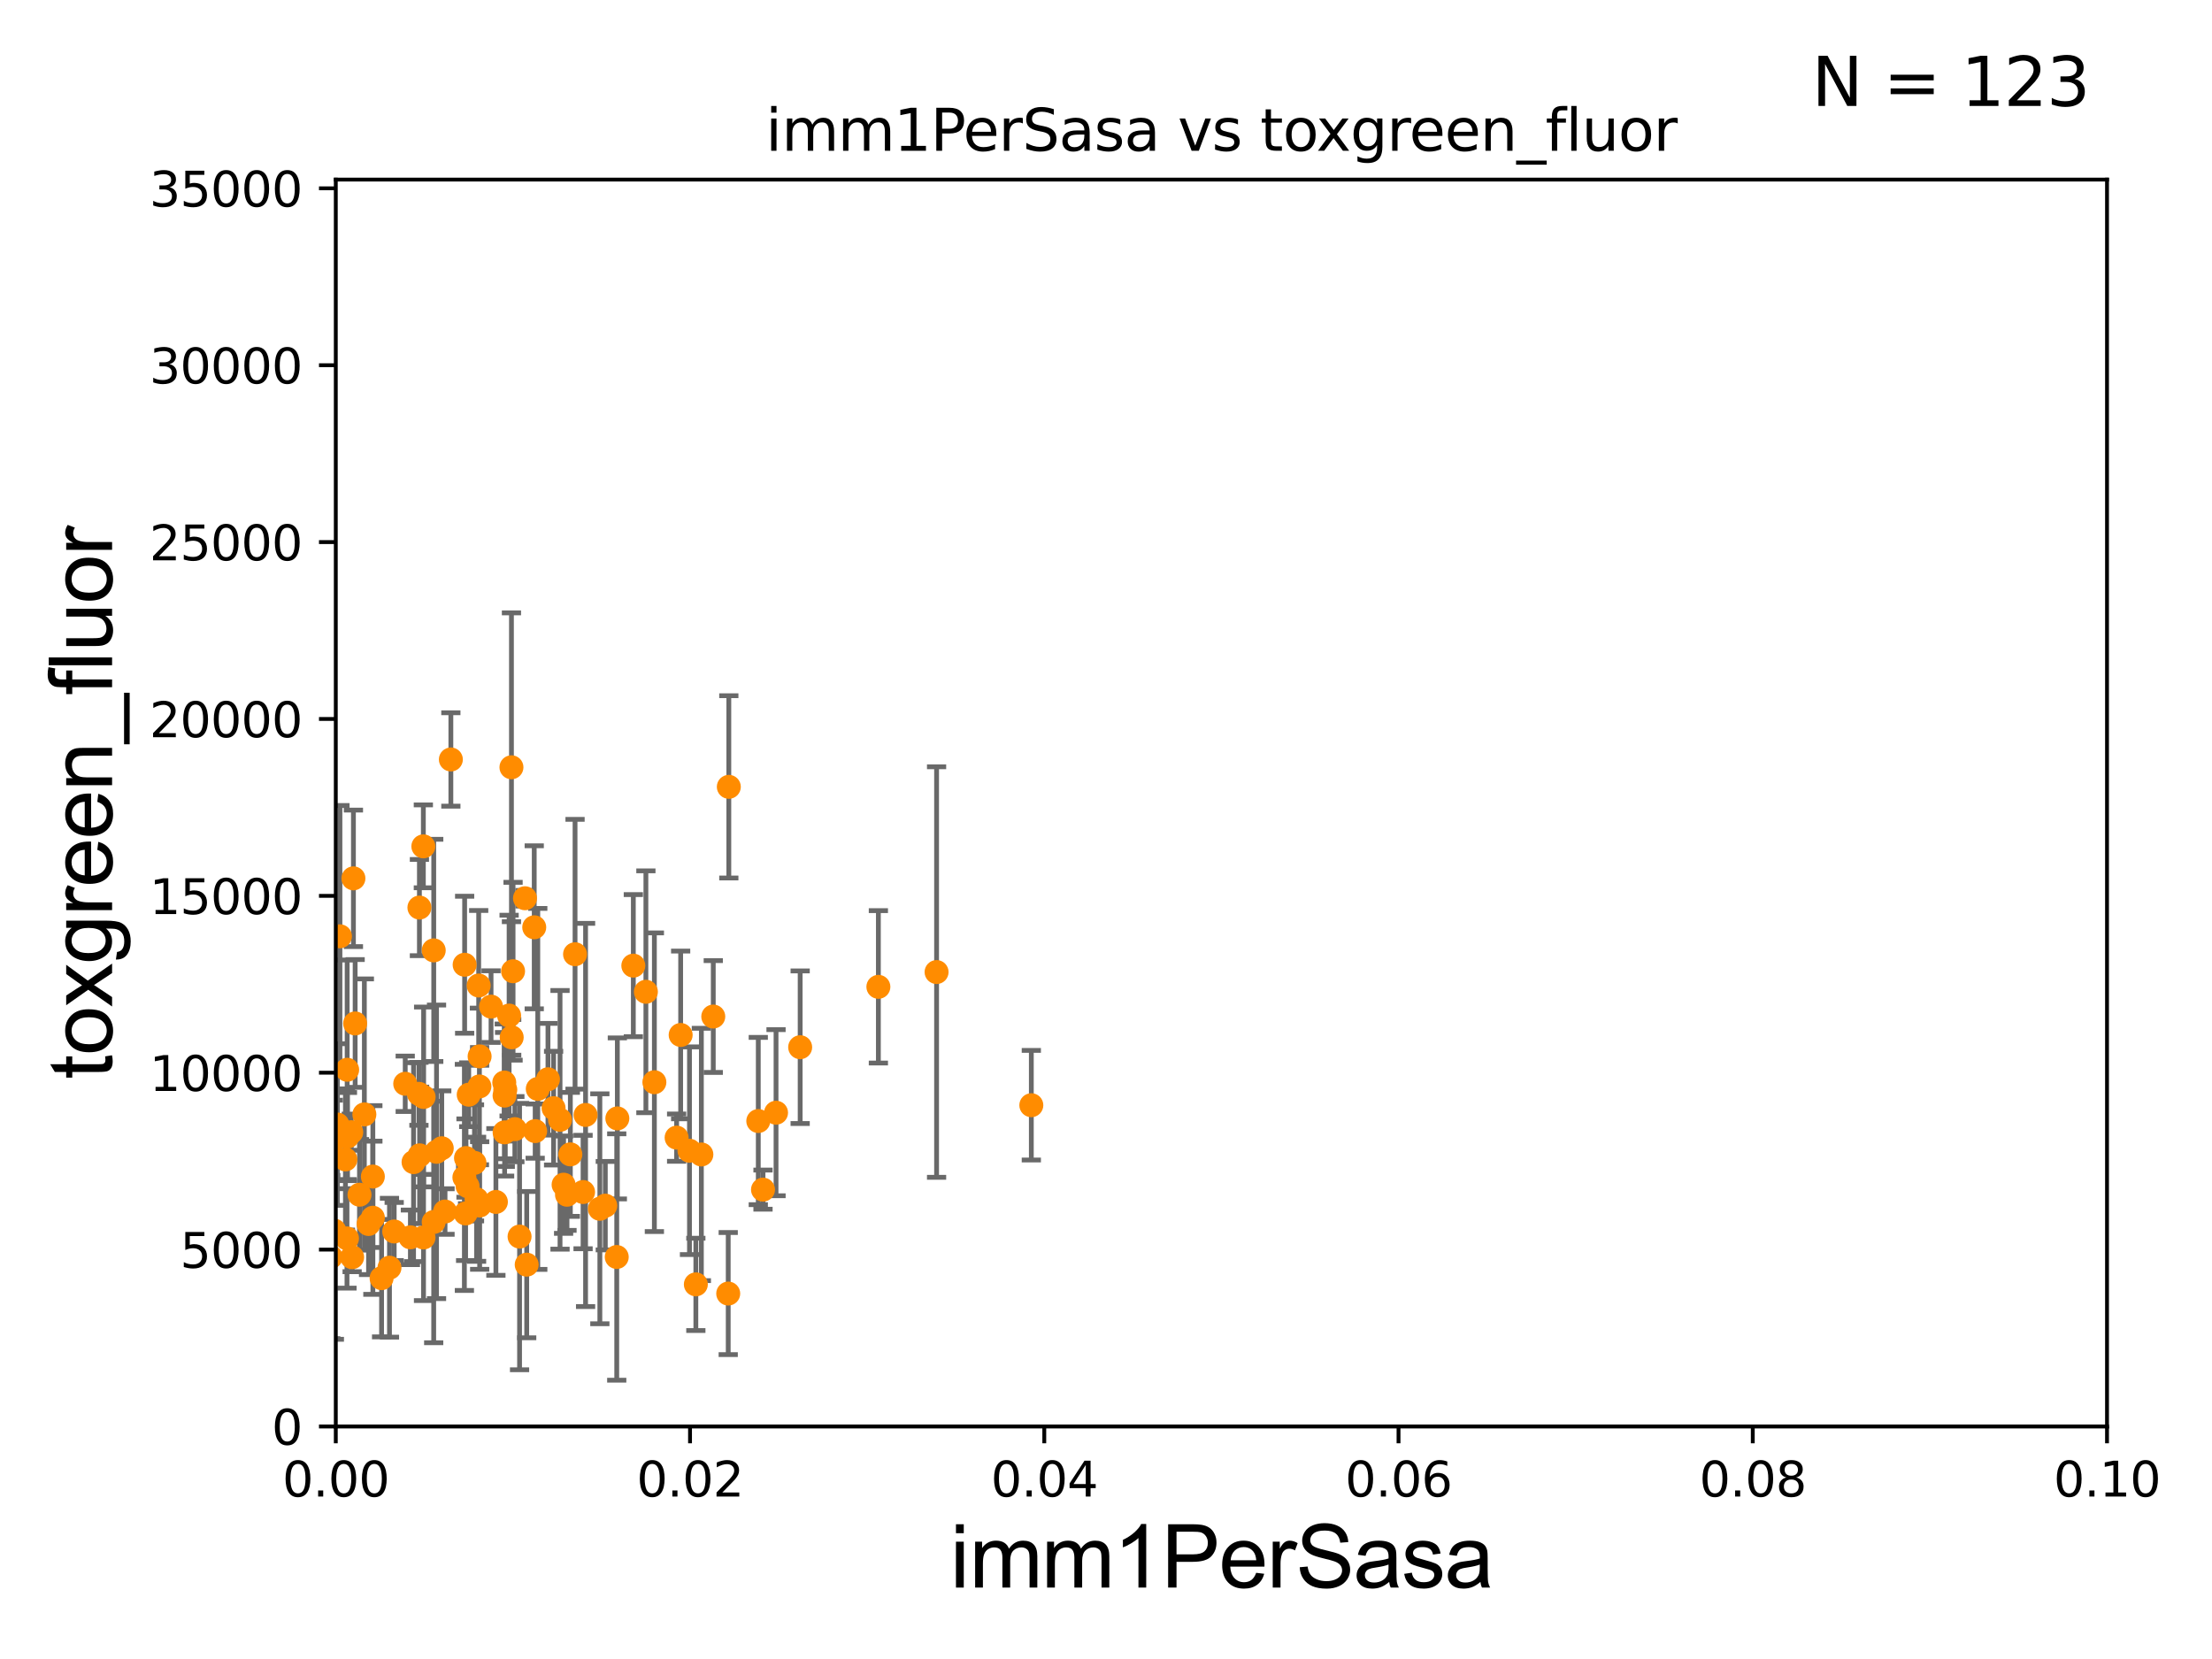 <?xml version="1.0" encoding="utf-8" standalone="no"?>
<!DOCTYPE svg PUBLIC "-//W3C//DTD SVG 1.1//EN"
  "http://www.w3.org/Graphics/SVG/1.1/DTD/svg11.dtd">
<svg xmlns:xlink="http://www.w3.org/1999/xlink" width="460.8pt" height="345.6pt" viewBox="0 0 460.8 345.6" xmlns="http://www.w3.org/2000/svg" version="1.1">
 <defs>
  <style type="text/css">*{stroke-linejoin: round; stroke-linecap: butt}</style>
 </defs>
 <g id="figure_1">
  <g id="patch_1">
   <path d="M 0 345.6 
L 460.8 345.6 
L 460.8 0 
L 0 0 
z
" style="fill: #ffffff"/>
  </g>
  <g id="axes_1">
   <g id="patch_2">
    <path d="M 69.95 297.16 
L 438.93 297.16 
L 438.93 37.411 
L 69.95 37.411 
z
" style="fill: #ffffff"/>
   </g>
   <g id="PathCollection_1">
    <defs>
     <path id="m16e721e838" d="M 0 1.118 
C 0.297 1.118 0.581 1 0.791 0.791 
C 1 0.581 1.118 0.297 1.118 0 
C 1.118 -0.297 1 -0.581 0.791 -0.791 
C 0.581 -1 0.297 -1.118 0 -1.118 
C -0.297 -1.118 -0.581 -1 -0.791 -0.791 
C -1 -0.581 -1.118 -0.297 -1.118 0 
C -1.118 0.297 -1 0.581 -0.791 0.791 
C -0.581 1 -0.297 1.118 0 1.118 
z
" style="stroke: #ff8c00"/>
    </defs>
    <g clip-path="url(#p94548176c7)">
     <use xlink:href="#m16e721e838" x="141.793" y="215.601" style="fill: #ff8c00; stroke: #ff8c00"/>
     <use xlink:href="#m16e721e838" x="65.196" y="224.19" style="fill: #ff8c00; stroke: #ff8c00"/>
     <use xlink:href="#m16e721e838" x="117.408" y="246.792" style="fill: #ff8c00; stroke: #ff8c00"/>
     <use xlink:href="#m16e721e838" x="84.415" y="225.769" style="fill: #ff8c00; stroke: #ff8c00"/>
     <use xlink:href="#m16e721e838" x="72.32" y="222.851" style="fill: #ff8c00; stroke: #ff8c00"/>
     <use xlink:href="#m16e721e838" x="99.923" y="251.131" style="fill: #ff8c00; stroke: #ff8c00"/>
     <use xlink:href="#m16e721e838" x="148.587" y="211.764" style="fill: #ff8c00; stroke: #ff8c00"/>
     <use xlink:href="#m16e721e838" x="72.381" y="236.774" style="fill: #ff8c00; stroke: #ff8c00"/>
     <use xlink:href="#m16e721e838" x="106.596" y="216.097" style="fill: #ff8c00; stroke: #ff8c00"/>
     <use xlink:href="#m16e721e838" x="151.827" y="163.912" style="fill: #ff8c00; stroke: #ff8c00"/>
     <use xlink:href="#m16e721e838" x="146.108" y="240.498" style="fill: #ff8c00; stroke: #ff8c00"/>
     <use xlink:href="#m16e721e838" x="99.912" y="220.065" style="fill: #ff8c00; stroke: #ff8c00"/>
     <use xlink:href="#m16e721e838" x="86.151" y="242.094" style="fill: #ff8c00; stroke: #ff8c00"/>
     <use xlink:href="#m16e721e838" x="126.095" y="251.161" style="fill: #ff8c00; stroke: #ff8c00"/>
     <use xlink:href="#m16e721e838" x="58.158" y="223.635" style="fill: #ff8c00; stroke: #ff8c00"/>
     <use xlink:href="#m16e721e838" x="55.118" y="260.709" style="fill: #ff8c00; stroke: #ff8c00"/>
     <use xlink:href="#m16e721e838" x="87.371" y="189.064" style="fill: #ff8c00; stroke: #ff8c00"/>
     <use xlink:href="#m16e721e838" x="128.605" y="232.986" style="fill: #ff8c00; stroke: #ff8c00"/>
     <use xlink:href="#m16e721e838" x="124.961" y="251.812" style="fill: #ff8c00; stroke: #ff8c00"/>
     <use xlink:href="#m16e721e838" x="62.754" y="183.74" style="fill: #ff8c00; stroke: #ff8c00"/>
     <use xlink:href="#m16e721e838" x="105.111" y="228.235" style="fill: #ff8c00; stroke: #ff8c00"/>
     <use xlink:href="#m16e721e838" x="157.964" y="233.529" style="fill: #ff8c00; stroke: #ff8c00"/>
     <use xlink:href="#m16e721e838" x="66.478" y="260.756" style="fill: #ff8c00; stroke: #ff8c00"/>
     <use xlink:href="#m16e721e838" x="114.153" y="224.829" style="fill: #ff8c00; stroke: #ff8c00"/>
     <use xlink:href="#m16e721e838" x="63.012" y="232.819" style="fill: #ff8c00; stroke: #ff8c00"/>
     <use xlink:href="#m16e721e838" x="58.787" y="249.862" style="fill: #ff8c00; stroke: #ff8c00"/>
     <use xlink:href="#m16e721e838" x="118.814" y="240.478" style="fill: #ff8c00; stroke: #ff8c00"/>
     <use xlink:href="#m16e721e838" x="70.287" y="234.265" style="fill: #ff8c00; stroke: #ff8c00"/>
     <use xlink:href="#m16e721e838" x="143.633" y="239.718" style="fill: #ff8c00; stroke: #ff8c00"/>
     <use xlink:href="#m16e721e838" x="77.677" y="253.678" style="fill: #ff8c00; stroke: #ff8c00"/>
     <use xlink:href="#m16e721e838" x="195.106" y="202.496" style="fill: #ff8c00; stroke: #ff8c00"/>
     <use xlink:href="#m16e721e838" x="55.331" y="241.515" style="fill: #ff8c00; stroke: #ff8c00"/>
     <use xlink:href="#m16e721e838" x="65.448" y="157.146" style="fill: #ff8c00; stroke: #ff8c00"/>
     <use xlink:href="#m16e721e838" x="64.115" y="234.196" style="fill: #ff8c00; stroke: #ff8c00"/>
     <use xlink:href="#m16e721e838" x="64.806" y="213.866" style="fill: #ff8c00; stroke: #ff8c00"/>
     <use xlink:href="#m16e721e838" x="56.194" y="236.993" style="fill: #ff8c00; stroke: #ff8c00"/>
     <use xlink:href="#m16e721e838" x="106.544" y="159.838" style="fill: #ff8c00; stroke: #ff8c00"/>
     <use xlink:href="#m16e721e838" x="97.406" y="247.103" style="fill: #ff8c00; stroke: #ff8c00"/>
     <use xlink:href="#m16e721e838" x="109.722" y="263.45" style="fill: #ff8c00; stroke: #ff8c00"/>
     <use xlink:href="#m16e721e838" x="59.36" y="219.581" style="fill: #ff8c00; stroke: #ff8c00"/>
     <use xlink:href="#m16e721e838" x="115.325" y="230.849" style="fill: #ff8c00; stroke: #ff8c00"/>
     <use xlink:href="#m16e721e838" x="105.259" y="226.999" style="fill: #ff8c00; stroke: #ff8c00"/>
     <use xlink:href="#m16e721e838" x="68.903" y="261.859" style="fill: #ff8c00; stroke: #ff8c00"/>
     <use xlink:href="#m16e721e838" x="65.687" y="210.709" style="fill: #ff8c00; stroke: #ff8c00"/>
     <use xlink:href="#m16e721e838" x="166.689" y="218.155" style="fill: #ff8c00; stroke: #ff8c00"/>
     <use xlink:href="#m16e721e838" x="158.948" y="247.821" style="fill: #ff8c00; stroke: #ff8c00"/>
     <use xlink:href="#m16e721e838" x="96.792" y="200.975" style="fill: #ff8c00; stroke: #ff8c00"/>
     <use xlink:href="#m16e721e838" x="151.702" y="269.472" style="fill: #ff8c00; stroke: #ff8c00"/>
     <use xlink:href="#m16e721e838" x="214.844" y="230.236" style="fill: #ff8c00; stroke: #ff8c00"/>
     <use xlink:href="#m16e721e838" x="140.953" y="236.99" style="fill: #ff8c00; stroke: #ff8c00"/>
     <use xlink:href="#m16e721e838" x="73.982" y="213.204" style="fill: #ff8c00; stroke: #ff8c00"/>
     <use xlink:href="#m16e721e838" x="121.466" y="248.322" style="fill: #ff8c00; stroke: #ff8c00"/>
     <use xlink:href="#m16e721e838" x="131.934" y="201.161" style="fill: #ff8c00; stroke: #ff8c00"/>
     <use xlink:href="#m16e721e838" x="73.625" y="182.978" style="fill: #ff8c00; stroke: #ff8c00"/>
     <use xlink:href="#m16e721e838" x="97.077" y="241.244" style="fill: #ff8c00; stroke: #ff8c00"/>
     <use xlink:href="#m16e721e838" x="182.983" y="205.576" style="fill: #ff8c00; stroke: #ff8c00"/>
     <use xlink:href="#m16e721e838" x="103.305" y="250.386" style="fill: #ff8c00; stroke: #ff8c00"/>
     <use xlink:href="#m16e721e838" x="118.117" y="248.887" style="fill: #ff8c00; stroke: #ff8c00"/>
     <use xlink:href="#m16e721e838" x="60.417" y="250.433" style="fill: #ff8c00; stroke: #ff8c00"/>
     <use xlink:href="#m16e721e838" x="105.121" y="235.889" style="fill: #ff8c00; stroke: #ff8c00"/>
     <use xlink:href="#m16e721e838" x="144.958" y="267.558" style="fill: #ff8c00; stroke: #ff8c00"/>
     <use xlink:href="#m16e721e838" x="88.25" y="228.516" style="fill: #ff8c00; stroke: #ff8c00"/>
     <use xlink:href="#m16e721e838" x="53.011" y="219.551" style="fill: #ff8c00; stroke: #ff8c00"/>
     <use xlink:href="#m16e721e838" x="99.278" y="249.826" style="fill: #ff8c00; stroke: #ff8c00"/>
     <use xlink:href="#m16e721e838" x="63.711" y="181.88" style="fill: #ff8c00; stroke: #ff8c00"/>
     <use xlink:href="#m16e721e838" x="70.817" y="195.047" style="fill: #ff8c00; stroke: #ff8c00"/>
     <use xlink:href="#m16e721e838" x="99.87" y="226.326" style="fill: #ff8c00; stroke: #ff8c00"/>
     <use xlink:href="#m16e721e838" x="134.552" y="206.606" style="fill: #ff8c00; stroke: #ff8c00"/>
     <use xlink:href="#m16e721e838" x="111.488" y="235.629" style="fill: #ff8c00; stroke: #ff8c00"/>
     <use xlink:href="#m16e721e838" x="67.582" y="234.109" style="fill: #ff8c00; stroke: #ff8c00"/>
     <use xlink:href="#m16e721e838" x="81.136" y="264.086" style="fill: #ff8c00; stroke: #ff8c00"/>
     <use xlink:href="#m16e721e838" x="59.373" y="224.492" style="fill: #ff8c00; stroke: #ff8c00"/>
     <use xlink:href="#m16e721e838" x="75.903" y="232.152" style="fill: #ff8c00; stroke: #ff8c00"/>
     <use xlink:href="#m16e721e838" x="90.355" y="197.98" style="fill: #ff8c00; stroke: #ff8c00"/>
     <use xlink:href="#m16e721e838" x="73.171" y="235.854" style="fill: #ff8c00; stroke: #ff8c00"/>
     <use xlink:href="#m16e721e838" x="102.294" y="209.7" style="fill: #ff8c00; stroke: #ff8c00"/>
     <use xlink:href="#m16e721e838" x="106.881" y="202.326" style="fill: #ff8c00; stroke: #ff8c00"/>
     <use xlink:href="#m16e721e838" x="69.437" y="237.536" style="fill: #ff8c00; stroke: #ff8c00"/>
     <use xlink:href="#m16e721e838" x="90.936" y="239.942" style="fill: #ff8c00; stroke: #ff8c00"/>
     <use xlink:href="#m16e721e838" x="108.234" y="257.602" style="fill: #ff8c00; stroke: #ff8c00"/>
     <use xlink:href="#m16e721e838" x="72.283" y="257.985" style="fill: #ff8c00; stroke: #ff8c00"/>
     <use xlink:href="#m16e721e838" x="93.923" y="158.21" style="fill: #ff8c00; stroke: #ff8c00"/>
     <use xlink:href="#m16e721e838" x="99.721" y="205.301" style="fill: #ff8c00; stroke: #ff8c00"/>
     <use xlink:href="#m16e721e838" x="105.047" y="225.511" style="fill: #ff8c00; stroke: #ff8c00"/>
     <use xlink:href="#m16e721e838" x="85.493" y="257.759" style="fill: #ff8c00; stroke: #ff8c00"/>
     <use xlink:href="#m16e721e838" x="82.117" y="256.539" style="fill: #ff8c00; stroke: #ff8c00"/>
     <use xlink:href="#m16e721e838" x="69.656" y="256.379" style="fill: #ff8c00; stroke: #ff8c00"/>
     <use xlink:href="#m16e721e838" x="90.346" y="254.565" style="fill: #ff8c00; stroke: #ff8c00"/>
     <use xlink:href="#m16e721e838" x="97.644" y="228.046" style="fill: #ff8c00; stroke: #ff8c00"/>
     <use xlink:href="#m16e721e838" x="76.776" y="254.981" style="fill: #ff8c00; stroke: #ff8c00"/>
     <use xlink:href="#m16e721e838" x="109.365" y="187.121" style="fill: #ff8c00; stroke: #ff8c00"/>
     <use xlink:href="#m16e721e838" x="67.526" y="255.063" style="fill: #ff8c00; stroke: #ff8c00"/>
     <use xlink:href="#m16e721e838" x="96.741" y="245.271" style="fill: #ff8c00; stroke: #ff8c00"/>
     <use xlink:href="#m16e721e838" x="88.192" y="176.31" style="fill: #ff8c00; stroke: #ff8c00"/>
     <use xlink:href="#m16e721e838" x="79.49" y="266.262" style="fill: #ff8c00; stroke: #ff8c00"/>
     <use xlink:href="#m16e721e838" x="65.049" y="244.796" style="fill: #ff8c00; stroke: #ff8c00"/>
     <use xlink:href="#m16e721e838" x="98.844" y="242.248" style="fill: #ff8c00; stroke: #ff8c00"/>
     <use xlink:href="#m16e721e838" x="87.272" y="227.866" style="fill: #ff8c00; stroke: #ff8c00"/>
     <use xlink:href="#m16e721e838" x="96.996" y="252.782" style="fill: #ff8c00; stroke: #ff8c00"/>
     <use xlink:href="#m16e721e838" x="92.026" y="239.201" style="fill: #ff8c00; stroke: #ff8c00"/>
     <use xlink:href="#m16e721e838" x="67.597" y="224.091" style="fill: #ff8c00; stroke: #ff8c00"/>
     <use xlink:href="#m16e721e838" x="71.962" y="241.531" style="fill: #ff8c00; stroke: #ff8c00"/>
     <use xlink:href="#m16e721e838" x="128.478" y="261.854" style="fill: #ff8c00; stroke: #ff8c00"/>
     <use xlink:href="#m16e721e838" x="106.057" y="211.564" style="fill: #ff8c00; stroke: #ff8c00"/>
     <use xlink:href="#m16e721e838" x="107.255" y="235.222" style="fill: #ff8c00; stroke: #ff8c00"/>
     <use xlink:href="#m16e721e838" x="59.076" y="242.009" style="fill: #ff8c00; stroke: #ff8c00"/>
     <use xlink:href="#m16e721e838" x="87.414" y="240.679" style="fill: #ff8c00; stroke: #ff8c00"/>
     <use xlink:href="#m16e721e838" x="92.707" y="252.383" style="fill: #ff8c00; stroke: #ff8c00"/>
     <use xlink:href="#m16e721e838" x="121.987" y="232.266" style="fill: #ff8c00; stroke: #ff8c00"/>
     <use xlink:href="#m16e721e838" x="88.225" y="257.788" style="fill: #ff8c00; stroke: #ff8c00"/>
     <use xlink:href="#m16e721e838" x="161.663" y="231.797" style="fill: #ff8c00; stroke: #ff8c00"/>
     <use xlink:href="#m16e721e838" x="50.851" y="248.354" style="fill: #ff8c00; stroke: #ff8c00"/>
     <use xlink:href="#m16e721e838" x="64.465" y="229.371" style="fill: #ff8c00; stroke: #ff8c00"/>
     <use xlink:href="#m16e721e838" x="66.93" y="218.809" style="fill: #ff8c00; stroke: #ff8c00"/>
     <use xlink:href="#m16e721e838" x="54.991" y="242.377" style="fill: #ff8c00; stroke: #ff8c00"/>
     <use xlink:href="#m16e721e838" x="116.666" y="233.28" style="fill: #ff8c00; stroke: #ff8c00"/>
     <use xlink:href="#m16e721e838" x="74.889" y="248.882" style="fill: #ff8c00; stroke: #ff8c00"/>
     <use xlink:href="#m16e721e838" x="112.029" y="226.84" style="fill: #ff8c00; stroke: #ff8c00"/>
     <use xlink:href="#m16e721e838" x="111.291" y="193.171" style="fill: #ff8c00; stroke: #ff8c00"/>
     <use xlink:href="#m16e721e838" x="77.672" y="245.101" style="fill: #ff8c00; stroke: #ff8c00"/>
     <use xlink:href="#m16e721e838" x="73.358" y="261.901" style="fill: #ff8c00; stroke: #ff8c00"/>
     <use xlink:href="#m16e721e838" x="119.794" y="198.784" style="fill: #ff8c00; stroke: #ff8c00"/>
     <use xlink:href="#m16e721e838" x="136.319" y="225.446" style="fill: #ff8c00; stroke: #ff8c00"/>
    </g>
   </g>
   <g id="matplotlib.axis_1">
    <g id="xtick_1">
     <g id="line2d_1">
      <defs>
       <path id="m073089edf7" d="M 0 0 
L 0 3.5 
" style="stroke: #000000; stroke-width: 0.8"/>
      </defs>
      <g>
       <use xlink:href="#m073089edf7" x="69.95" y="297.16" style="stroke: #000000; stroke-width: 0.8"/>
      </g>
     </g>
     <g id="text_1">
      <!-- 0.00 -->
      <g transform="translate(58.817 311.758)scale(0.1 -0.1)">
       <defs>
        <path id="DejaVuSans-30" d="M 2034 4250 
Q 1547 4250 1301 3770 
Q 1056 3291 1056 2328 
Q 1056 1369 1301 889 
Q 1547 409 2034 409 
Q 2525 409 2770 889 
Q 3016 1369 3016 2328 
Q 3016 3291 2770 3770 
Q 2525 4250 2034 4250 
z
M 2034 4750 
Q 2819 4750 3233 4129 
Q 3647 3509 3647 2328 
Q 3647 1150 3233 529 
Q 2819 -91 2034 -91 
Q 1250 -91 836 529 
Q 422 1150 422 2328 
Q 422 3509 836 4129 
Q 1250 4750 2034 4750 
z
" transform="scale(0.016)"/>
        <path id="DejaVuSans-2e" d="M 684 794 
L 1344 794 
L 1344 0 
L 684 0 
L 684 794 
z
" transform="scale(0.016)"/>
       </defs>
       <use xlink:href="#DejaVuSans-30"/>
       <use xlink:href="#DejaVuSans-2e" x="63.623"/>
       <use xlink:href="#DejaVuSans-30" x="95.41"/>
       <use xlink:href="#DejaVuSans-30" x="159.033"/>
      </g>
     </g>
    </g>
    <g id="xtick_2">
     <g id="line2d_2">
      <g>
       <use xlink:href="#m073089edf7" x="143.746" y="297.16" style="stroke: #000000; stroke-width: 0.8"/>
      </g>
     </g>
     <g id="text_2">
      <!-- 0.02 -->
      <g transform="translate(132.613 311.758)scale(0.1 -0.1)">
       <defs>
        <path id="DejaVuSans-32" d="M 1228 531 
L 3431 531 
L 3431 0 
L 469 0 
L 469 531 
Q 828 903 1448 1529 
Q 2069 2156 2228 2338 
Q 2531 2678 2651 2914 
Q 2772 3150 2772 3378 
Q 2772 3750 2511 3984 
Q 2250 4219 1831 4219 
Q 1534 4219 1204 4116 
Q 875 4013 500 3803 
L 500 4441 
Q 881 4594 1212 4672 
Q 1544 4750 1819 4750 
Q 2544 4750 2975 4387 
Q 3406 4025 3406 3419 
Q 3406 3131 3298 2873 
Q 3191 2616 2906 2266 
Q 2828 2175 2409 1742 
Q 1991 1309 1228 531 
z
" transform="scale(0.016)"/>
       </defs>
       <use xlink:href="#DejaVuSans-30"/>
       <use xlink:href="#DejaVuSans-2e" x="63.623"/>
       <use xlink:href="#DejaVuSans-30" x="95.41"/>
       <use xlink:href="#DejaVuSans-32" x="159.033"/>
      </g>
     </g>
    </g>
    <g id="xtick_3">
     <g id="line2d_3">
      <g>
       <use xlink:href="#m073089edf7" x="217.542" y="297.16" style="stroke: #000000; stroke-width: 0.8"/>
      </g>
     </g>
     <g id="text_3">
      <!-- 0.04 -->
      <g transform="translate(206.409 311.758)scale(0.1 -0.1)">
       <defs>
        <path id="DejaVuSans-34" d="M 2419 4116 
L 825 1625 
L 2419 1625 
L 2419 4116 
z
M 2253 4666 
L 3047 4666 
L 3047 1625 
L 3713 1625 
L 3713 1100 
L 3047 1100 
L 3047 0 
L 2419 0 
L 2419 1100 
L 313 1100 
L 313 1709 
L 2253 4666 
z
" transform="scale(0.016)"/>
       </defs>
       <use xlink:href="#DejaVuSans-30"/>
       <use xlink:href="#DejaVuSans-2e" x="63.623"/>
       <use xlink:href="#DejaVuSans-30" x="95.41"/>
       <use xlink:href="#DejaVuSans-34" x="159.033"/>
      </g>
     </g>
    </g>
    <g id="xtick_4">
     <g id="line2d_4">
      <g>
       <use xlink:href="#m073089edf7" x="291.338" y="297.16" style="stroke: #000000; stroke-width: 0.8"/>
      </g>
     </g>
     <g id="text_4">
      <!-- 0.06 -->
      <g transform="translate(280.205 311.758)scale(0.1 -0.1)">
       <defs>
        <path id="DejaVuSans-36" d="M 2113 2584 
Q 1688 2584 1439 2293 
Q 1191 2003 1191 1497 
Q 1191 994 1439 701 
Q 1688 409 2113 409 
Q 2538 409 2786 701 
Q 3034 994 3034 1497 
Q 3034 2003 2786 2293 
Q 2538 2584 2113 2584 
z
M 3366 4563 
L 3366 3988 
Q 3128 4100 2886 4159 
Q 2644 4219 2406 4219 
Q 1781 4219 1451 3797 
Q 1122 3375 1075 2522 
Q 1259 2794 1537 2939 
Q 1816 3084 2150 3084 
Q 2853 3084 3261 2657 
Q 3669 2231 3669 1497 
Q 3669 778 3244 343 
Q 2819 -91 2113 -91 
Q 1303 -91 875 529 
Q 447 1150 447 2328 
Q 447 3434 972 4092 
Q 1497 4750 2381 4750 
Q 2619 4750 2861 4703 
Q 3103 4656 3366 4563 
z
" transform="scale(0.016)"/>
       </defs>
       <use xlink:href="#DejaVuSans-30"/>
       <use xlink:href="#DejaVuSans-2e" x="63.623"/>
       <use xlink:href="#DejaVuSans-30" x="95.41"/>
       <use xlink:href="#DejaVuSans-36" x="159.033"/>
      </g>
     </g>
    </g>
    <g id="xtick_5">
     <g id="line2d_5">
      <g>
       <use xlink:href="#m073089edf7" x="365.134" y="297.16" style="stroke: #000000; stroke-width: 0.8"/>
      </g>
     </g>
     <g id="text_5">
      <!-- 0.08 -->
      <g transform="translate(354.001 311.758)scale(0.1 -0.1)">
       <defs>
        <path id="DejaVuSans-38" d="M 2034 2216 
Q 1584 2216 1326 1975 
Q 1069 1734 1069 1313 
Q 1069 891 1326 650 
Q 1584 409 2034 409 
Q 2484 409 2743 651 
Q 3003 894 3003 1313 
Q 3003 1734 2745 1975 
Q 2488 2216 2034 2216 
z
M 1403 2484 
Q 997 2584 770 2862 
Q 544 3141 544 3541 
Q 544 4100 942 4425 
Q 1341 4750 2034 4750 
Q 2731 4750 3128 4425 
Q 3525 4100 3525 3541 
Q 3525 3141 3298 2862 
Q 3072 2584 2669 2484 
Q 3125 2378 3379 2068 
Q 3634 1759 3634 1313 
Q 3634 634 3220 271 
Q 2806 -91 2034 -91 
Q 1263 -91 848 271 
Q 434 634 434 1313 
Q 434 1759 690 2068 
Q 947 2378 1403 2484 
z
M 1172 3481 
Q 1172 3119 1398 2916 
Q 1625 2713 2034 2713 
Q 2441 2713 2670 2916 
Q 2900 3119 2900 3481 
Q 2900 3844 2670 4047 
Q 2441 4250 2034 4250 
Q 1625 4250 1398 4047 
Q 1172 3844 1172 3481 
z
" transform="scale(0.016)"/>
       </defs>
       <use xlink:href="#DejaVuSans-30"/>
       <use xlink:href="#DejaVuSans-2e" x="63.623"/>
       <use xlink:href="#DejaVuSans-30" x="95.41"/>
       <use xlink:href="#DejaVuSans-38" x="159.033"/>
      </g>
     </g>
    </g>
    <g id="xtick_6">
     <g id="line2d_6">
      <g>
       <use xlink:href="#m073089edf7" x="438.93" y="297.16" style="stroke: #000000; stroke-width: 0.8"/>
      </g>
     </g>
     <g id="text_6">
      <!-- 0.10 -->
      <g transform="translate(427.797 311.758)scale(0.1 -0.1)">
       <defs>
        <path id="DejaVuSans-31" d="M 794 531 
L 1825 531 
L 1825 4091 
L 703 3866 
L 703 4441 
L 1819 4666 
L 2450 4666 
L 2450 531 
L 3481 531 
L 3481 0 
L 794 0 
L 794 531 
z
" transform="scale(0.016)"/>
       </defs>
       <use xlink:href="#DejaVuSans-30"/>
       <use xlink:href="#DejaVuSans-2e" x="63.623"/>
       <use xlink:href="#DejaVuSans-31" x="95.41"/>
       <use xlink:href="#DejaVuSans-30" x="159.033"/>
      </g>
     </g>
    </g>
    <g id="text_7">
     <!-- imm1PerSasa -->
     <g transform="translate(197.924 330.722)scale(0.18 -0.18)">
      <defs>
       <path id="ArialMT-69" d="M 425 3934 
L 425 4581 
L 988 4581 
L 988 3934 
L 425 3934 
z
M 425 0 
L 425 3319 
L 988 3319 
L 988 0 
L 425 0 
z
" transform="scale(0.016)"/>
       <path id="ArialMT-6d" d="M 422 0 
L 422 3319 
L 925 3319 
L 925 2853 
Q 1081 3097 1340 3245 
Q 1600 3394 1931 3394 
Q 2300 3394 2536 3241 
Q 2772 3088 2869 2813 
Q 3263 3394 3894 3394 
Q 4388 3394 4653 3120 
Q 4919 2847 4919 2278 
L 4919 0 
L 4359 0 
L 4359 2091 
Q 4359 2428 4304 2576 
Q 4250 2725 4106 2815 
Q 3963 2906 3769 2906 
Q 3419 2906 3187 2673 
Q 2956 2441 2956 1928 
L 2956 0 
L 2394 0 
L 2394 2156 
Q 2394 2531 2256 2718 
Q 2119 2906 1806 2906 
Q 1569 2906 1367 2781 
Q 1166 2656 1075 2415 
Q 984 2175 984 1722 
L 984 0 
L 422 0 
z
" transform="scale(0.016)"/>
       <path id="ArialMT-31" d="M 2384 0 
L 1822 0 
L 1822 3584 
Q 1619 3391 1289 3197 
Q 959 3003 697 2906 
L 697 3450 
Q 1169 3672 1522 3987 
Q 1875 4303 2022 4600 
L 2384 4600 
L 2384 0 
z
" transform="scale(0.016)"/>
       <path id="ArialMT-50" d="M 494 0 
L 494 4581 
L 2222 4581 
Q 2678 4581 2919 4538 
Q 3256 4481 3484 4323 
Q 3713 4166 3852 3881 
Q 3991 3597 3991 3256 
Q 3991 2672 3619 2267 
Q 3247 1863 2275 1863 
L 1100 1863 
L 1100 0 
L 494 0 
z
M 1100 2403 
L 2284 2403 
Q 2872 2403 3119 2622 
Q 3366 2841 3366 3238 
Q 3366 3525 3220 3729 
Q 3075 3934 2838 4000 
Q 2684 4041 2272 4041 
L 1100 4041 
L 1100 2403 
z
" transform="scale(0.016)"/>
       <path id="ArialMT-65" d="M 2694 1069 
L 3275 997 
Q 3138 488 2766 206 
Q 2394 -75 1816 -75 
Q 1088 -75 661 373 
Q 234 822 234 1631 
Q 234 2469 665 2931 
Q 1097 3394 1784 3394 
Q 2450 3394 2872 2941 
Q 3294 2488 3294 1666 
Q 3294 1616 3291 1516 
L 816 1516 
Q 847 969 1125 678 
Q 1403 388 1819 388 
Q 2128 388 2347 550 
Q 2566 713 2694 1069 
z
M 847 1978 
L 2700 1978 
Q 2663 2397 2488 2606 
Q 2219 2931 1791 2931 
Q 1403 2931 1139 2672 
Q 875 2413 847 1978 
z
" transform="scale(0.016)"/>
       <path id="ArialMT-72" d="M 416 0 
L 416 3319 
L 922 3319 
L 922 2816 
Q 1116 3169 1280 3281 
Q 1444 3394 1641 3394 
Q 1925 3394 2219 3213 
L 2025 2691 
Q 1819 2813 1613 2813 
Q 1428 2813 1281 2702 
Q 1134 2591 1072 2394 
Q 978 2094 978 1738 
L 978 0 
L 416 0 
z
" transform="scale(0.016)"/>
       <path id="ArialMT-53" d="M 288 1472 
L 859 1522 
Q 900 1178 1048 958 
Q 1197 738 1509 602 
Q 1822 466 2213 466 
Q 2559 466 2825 569 
Q 3091 672 3220 851 
Q 3350 1031 3350 1244 
Q 3350 1459 3225 1620 
Q 3100 1781 2813 1891 
Q 2628 1963 1997 2114 
Q 1366 2266 1113 2400 
Q 784 2572 623 2826 
Q 463 3081 463 3397 
Q 463 3744 659 4045 
Q 856 4347 1234 4503 
Q 1613 4659 2075 4659 
Q 2584 4659 2973 4495 
Q 3363 4331 3572 4012 
Q 3781 3694 3797 3291 
L 3216 3247 
Q 3169 3681 2898 3903 
Q 2628 4125 2100 4125 
Q 1550 4125 1298 3923 
Q 1047 3722 1047 3438 
Q 1047 3191 1225 3031 
Q 1400 2872 2139 2705 
Q 2878 2538 3153 2413 
Q 3553 2228 3743 1945 
Q 3934 1663 3934 1294 
Q 3934 928 3725 604 
Q 3516 281 3123 101 
Q 2731 -78 2241 -78 
Q 1619 -78 1198 103 
Q 778 284 539 648 
Q 300 1013 288 1472 
z
" transform="scale(0.016)"/>
       <path id="ArialMT-61" d="M 2588 409 
Q 2275 144 1986 34 
Q 1697 -75 1366 -75 
Q 819 -75 525 192 
Q 231 459 231 875 
Q 231 1119 342 1320 
Q 453 1522 633 1644 
Q 813 1766 1038 1828 
Q 1203 1872 1538 1913 
Q 2219 1994 2541 2106 
Q 2544 2222 2544 2253 
Q 2544 2597 2384 2738 
Q 2169 2928 1744 2928 
Q 1347 2928 1158 2789 
Q 969 2650 878 2297 
L 328 2372 
Q 403 2725 575 2942 
Q 747 3159 1072 3276 
Q 1397 3394 1825 3394 
Q 2250 3394 2515 3294 
Q 2781 3194 2906 3042 
Q 3031 2891 3081 2659 
Q 3109 2516 3109 2141 
L 3109 1391 
Q 3109 606 3145 398 
Q 3181 191 3288 0 
L 2700 0 
Q 2613 175 2588 409 
z
M 2541 1666 
Q 2234 1541 1622 1453 
Q 1275 1403 1131 1340 
Q 988 1278 909 1158 
Q 831 1038 831 891 
Q 831 666 1001 516 
Q 1172 366 1500 366 
Q 1825 366 2078 508 
Q 2331 650 2450 897 
Q 2541 1088 2541 1459 
L 2541 1666 
z
" transform="scale(0.016)"/>
       <path id="ArialMT-73" d="M 197 991 
L 753 1078 
Q 800 744 1014 566 
Q 1228 388 1613 388 
Q 2000 388 2187 545 
Q 2375 703 2375 916 
Q 2375 1106 2209 1216 
Q 2094 1291 1634 1406 
Q 1016 1563 777 1677 
Q 538 1791 414 1992 
Q 291 2194 291 2438 
Q 291 2659 392 2848 
Q 494 3038 669 3163 
Q 800 3259 1026 3326 
Q 1253 3394 1513 3394 
Q 1903 3394 2198 3281 
Q 2494 3169 2634 2976 
Q 2775 2784 2828 2463 
L 2278 2388 
Q 2241 2644 2061 2787 
Q 1881 2931 1553 2931 
Q 1166 2931 1000 2803 
Q 834 2675 834 2503 
Q 834 2394 903 2306 
Q 972 2216 1119 2156 
Q 1203 2125 1616 2013 
Q 2213 1853 2448 1751 
Q 2684 1650 2818 1456 
Q 2953 1263 2953 975 
Q 2953 694 2789 445 
Q 2625 197 2315 61 
Q 2006 -75 1616 -75 
Q 969 -75 630 194 
Q 291 463 197 991 
z
" transform="scale(0.016)"/>
      </defs>
      <use xlink:href="#ArialMT-69"/>
      <use xlink:href="#ArialMT-6d" x="22.217"/>
      <use xlink:href="#ArialMT-6d" x="105.518"/>
      <use xlink:href="#ArialMT-31" x="188.818"/>
      <use xlink:href="#ArialMT-50" x="244.434"/>
      <use xlink:href="#ArialMT-65" x="311.133"/>
      <use xlink:href="#ArialMT-72" x="366.748"/>
      <use xlink:href="#ArialMT-53" x="400.049"/>
      <use xlink:href="#ArialMT-61" x="466.748"/>
      <use xlink:href="#ArialMT-73" x="522.363"/>
      <use xlink:href="#ArialMT-61" x="572.363"/>
     </g>
    </g>
   </g>
   <g id="matplotlib.axis_2">
    <g id="ytick_1">
     <g id="line2d_7">
      <defs>
       <path id="md6629fa366" d="M 0 0 
L -3.5 0 
" style="stroke: #000000; stroke-width: 0.8"/>
      </defs>
      <g>
       <use xlink:href="#md6629fa366" x="69.95" y="297.16" style="stroke: #000000; stroke-width: 0.8"/>
      </g>
     </g>
     <g id="text_8">
      <!-- 0 -->
      <g transform="translate(56.587 300.959)scale(0.1 -0.1)">
       <use xlink:href="#DejaVuSans-30"/>
      </g>
     </g>
    </g>
    <g id="ytick_2">
     <g id="line2d_8">
      <g>
       <use xlink:href="#md6629fa366" x="69.95" y="260.313" style="stroke: #000000; stroke-width: 0.8"/>
      </g>
     </g>
     <g id="text_9">
      <!-- 5000 -->
      <g transform="translate(37.5 264.112)scale(0.1 -0.1)">
       <defs>
        <path id="DejaVuSans-35" d="M 691 4666 
L 3169 4666 
L 3169 4134 
L 1269 4134 
L 1269 2991 
Q 1406 3038 1543 3061 
Q 1681 3084 1819 3084 
Q 2600 3084 3056 2656 
Q 3513 2228 3513 1497 
Q 3513 744 3044 326 
Q 2575 -91 1722 -91 
Q 1428 -91 1123 -41 
Q 819 9 494 109 
L 494 744 
Q 775 591 1075 516 
Q 1375 441 1709 441 
Q 2250 441 2565 725 
Q 2881 1009 2881 1497 
Q 2881 1984 2565 2268 
Q 2250 2553 1709 2553 
Q 1456 2553 1204 2497 
Q 953 2441 691 2322 
L 691 4666 
z
" transform="scale(0.016)"/>
       </defs>
       <use xlink:href="#DejaVuSans-35"/>
       <use xlink:href="#DejaVuSans-30" x="63.623"/>
       <use xlink:href="#DejaVuSans-30" x="127.246"/>
       <use xlink:href="#DejaVuSans-30" x="190.869"/>
      </g>
     </g>
    </g>
    <g id="ytick_3">
     <g id="line2d_9">
      <g>
       <use xlink:href="#md6629fa366" x="69.95" y="223.467" style="stroke: #000000; stroke-width: 0.8"/>
      </g>
     </g>
     <g id="text_10">
      <!-- 10000 -->
      <g transform="translate(31.137 227.266)scale(0.1 -0.1)">
       <use xlink:href="#DejaVuSans-31"/>
       <use xlink:href="#DejaVuSans-30" x="63.623"/>
       <use xlink:href="#DejaVuSans-30" x="127.246"/>
       <use xlink:href="#DejaVuSans-30" x="190.869"/>
       <use xlink:href="#DejaVuSans-30" x="254.492"/>
      </g>
     </g>
    </g>
    <g id="ytick_4">
     <g id="line2d_10">
      <g>
       <use xlink:href="#md6629fa366" x="69.95" y="186.62" style="stroke: #000000; stroke-width: 0.8"/>
      </g>
     </g>
     <g id="text_11">
      <!-- 15000 -->
      <g transform="translate(31.137 190.419)scale(0.1 -0.1)">
       <use xlink:href="#DejaVuSans-31"/>
       <use xlink:href="#DejaVuSans-35" x="63.623"/>
       <use xlink:href="#DejaVuSans-30" x="127.246"/>
       <use xlink:href="#DejaVuSans-30" x="190.869"/>
       <use xlink:href="#DejaVuSans-30" x="254.492"/>
      </g>
     </g>
    </g>
    <g id="ytick_5">
     <g id="line2d_11">
      <g>
       <use xlink:href="#md6629fa366" x="69.95" y="149.773" style="stroke: #000000; stroke-width: 0.8"/>
      </g>
     </g>
     <g id="text_12">
      <!-- 20000 -->
      <g transform="translate(31.137 153.572)scale(0.1 -0.1)">
       <use xlink:href="#DejaVuSans-32"/>
       <use xlink:href="#DejaVuSans-30" x="63.623"/>
       <use xlink:href="#DejaVuSans-30" x="127.246"/>
       <use xlink:href="#DejaVuSans-30" x="190.869"/>
       <use xlink:href="#DejaVuSans-30" x="254.492"/>
      </g>
     </g>
    </g>
    <g id="ytick_6">
     <g id="line2d_12">
      <g>
       <use xlink:href="#md6629fa366" x="69.95" y="112.926" style="stroke: #000000; stroke-width: 0.8"/>
      </g>
     </g>
     <g id="text_13">
      <!-- 25000 -->
      <g transform="translate(31.137 116.726)scale(0.1 -0.1)">
       <use xlink:href="#DejaVuSans-32"/>
       <use xlink:href="#DejaVuSans-35" x="63.623"/>
       <use xlink:href="#DejaVuSans-30" x="127.246"/>
       <use xlink:href="#DejaVuSans-30" x="190.869"/>
       <use xlink:href="#DejaVuSans-30" x="254.492"/>
      </g>
     </g>
    </g>
    <g id="ytick_7">
     <g id="line2d_13">
      <g>
       <use xlink:href="#md6629fa366" x="69.95" y="76.08" style="stroke: #000000; stroke-width: 0.8"/>
      </g>
     </g>
     <g id="text_14">
      <!-- 30000 -->
      <g transform="translate(31.137 79.879)scale(0.1 -0.1)">
       <defs>
        <path id="DejaVuSans-33" d="M 2597 2516 
Q 3050 2419 3304 2112 
Q 3559 1806 3559 1356 
Q 3559 666 3084 287 
Q 2609 -91 1734 -91 
Q 1441 -91 1130 -33 
Q 819 25 488 141 
L 488 750 
Q 750 597 1062 519 
Q 1375 441 1716 441 
Q 2309 441 2620 675 
Q 2931 909 2931 1356 
Q 2931 1769 2642 2001 
Q 2353 2234 1838 2234 
L 1294 2234 
L 1294 2753 
L 1863 2753 
Q 2328 2753 2575 2939 
Q 2822 3125 2822 3475 
Q 2822 3834 2567 4026 
Q 2313 4219 1838 4219 
Q 1578 4219 1281 4162 
Q 984 4106 628 3988 
L 628 4550 
Q 988 4650 1302 4700 
Q 1616 4750 1894 4750 
Q 2613 4750 3031 4423 
Q 3450 4097 3450 3541 
Q 3450 3153 3228 2886 
Q 3006 2619 2597 2516 
z
" transform="scale(0.016)"/>
       </defs>
       <use xlink:href="#DejaVuSans-33"/>
       <use xlink:href="#DejaVuSans-30" x="63.623"/>
       <use xlink:href="#DejaVuSans-30" x="127.246"/>
       <use xlink:href="#DejaVuSans-30" x="190.869"/>
       <use xlink:href="#DejaVuSans-30" x="254.492"/>
      </g>
     </g>
    </g>
    <g id="ytick_8">
     <g id="line2d_14">
      <g>
       <use xlink:href="#md6629fa366" x="69.95" y="39.233" style="stroke: #000000; stroke-width: 0.8"/>
      </g>
     </g>
     <g id="text_15">
      <!-- 35000 -->
      <g transform="translate(31.137 43.032)scale(0.1 -0.1)">
       <use xlink:href="#DejaVuSans-33"/>
       <use xlink:href="#DejaVuSans-35" x="63.623"/>
       <use xlink:href="#DejaVuSans-30" x="127.246"/>
       <use xlink:href="#DejaVuSans-30" x="190.869"/>
       <use xlink:href="#DejaVuSans-30" x="254.492"/>
      </g>
     </g>
    </g>
    <g id="text_16">
     <!-- toxgreen_fluor -->
     <g transform="translate(23.349 224.818)rotate(-90)scale(0.18 -0.18)">
      <defs>
       <path id="ArialMT-74" d="M 1650 503 
L 1731 6 
Q 1494 -44 1306 -44 
Q 1000 -44 831 53 
Q 663 150 594 308 
Q 525 466 525 972 
L 525 2881 
L 113 2881 
L 113 3319 
L 525 3319 
L 525 4141 
L 1084 4478 
L 1084 3319 
L 1650 3319 
L 1650 2881 
L 1084 2881 
L 1084 941 
Q 1084 700 1114 631 
Q 1144 563 1211 522 
Q 1278 481 1403 481 
Q 1497 481 1650 503 
z
" transform="scale(0.016)"/>
       <path id="ArialMT-6f" d="M 213 1659 
Q 213 2581 725 3025 
Q 1153 3394 1769 3394 
Q 2453 3394 2887 2945 
Q 3322 2497 3322 1706 
Q 3322 1066 3130 698 
Q 2938 331 2570 128 
Q 2203 -75 1769 -75 
Q 1072 -75 642 372 
Q 213 819 213 1659 
z
M 791 1659 
Q 791 1022 1069 705 
Q 1347 388 1769 388 
Q 2188 388 2466 706 
Q 2744 1025 2744 1678 
Q 2744 2294 2464 2611 
Q 2184 2928 1769 2928 
Q 1347 2928 1069 2612 
Q 791 2297 791 1659 
z
" transform="scale(0.016)"/>
       <path id="ArialMT-78" d="M 47 0 
L 1259 1725 
L 138 3319 
L 841 3319 
L 1350 2541 
Q 1494 2319 1581 2169 
Q 1719 2375 1834 2534 
L 2394 3319 
L 3066 3319 
L 1919 1756 
L 3153 0 
L 2463 0 
L 1781 1031 
L 1600 1309 
L 728 0 
L 47 0 
z
" transform="scale(0.016)"/>
       <path id="ArialMT-67" d="M 319 -275 
L 866 -356 
Q 900 -609 1056 -725 
Q 1266 -881 1628 -881 
Q 2019 -881 2231 -725 
Q 2444 -569 2519 -288 
Q 2563 -116 2559 434 
Q 2191 0 1641 0 
Q 956 0 581 494 
Q 206 988 206 1678 
Q 206 2153 378 2554 
Q 550 2956 876 3175 
Q 1203 3394 1644 3394 
Q 2231 3394 2613 2919 
L 2613 3319 
L 3131 3319 
L 3131 450 
Q 3131 -325 2973 -648 
Q 2816 -972 2473 -1159 
Q 2131 -1347 1631 -1347 
Q 1038 -1347 672 -1080 
Q 306 -813 319 -275 
z
M 784 1719 
Q 784 1066 1043 766 
Q 1303 466 1694 466 
Q 2081 466 2343 764 
Q 2606 1063 2606 1700 
Q 2606 2309 2336 2618 
Q 2066 2928 1684 2928 
Q 1309 2928 1046 2623 
Q 784 2319 784 1719 
z
" transform="scale(0.016)"/>
       <path id="ArialMT-6e" d="M 422 0 
L 422 3319 
L 928 3319 
L 928 2847 
Q 1294 3394 1984 3394 
Q 2284 3394 2536 3286 
Q 2788 3178 2913 3003 
Q 3038 2828 3088 2588 
Q 3119 2431 3119 2041 
L 3119 0 
L 2556 0 
L 2556 2019 
Q 2556 2363 2490 2533 
Q 2425 2703 2258 2804 
Q 2091 2906 1866 2906 
Q 1506 2906 1245 2678 
Q 984 2450 984 1813 
L 984 0 
L 422 0 
z
" transform="scale(0.016)"/>
       <path id="ArialMT-5f" d="M -97 -1272 
L -97 -866 
L 3631 -866 
L 3631 -1272 
L -97 -1272 
z
" transform="scale(0.016)"/>
       <path id="ArialMT-66" d="M 556 0 
L 556 2881 
L 59 2881 
L 59 3319 
L 556 3319 
L 556 3672 
Q 556 4006 616 4169 
Q 697 4388 901 4523 
Q 1106 4659 1475 4659 
Q 1713 4659 2000 4603 
L 1916 4113 
Q 1741 4144 1584 4144 
Q 1328 4144 1222 4034 
Q 1116 3925 1116 3625 
L 1116 3319 
L 1763 3319 
L 1763 2881 
L 1116 2881 
L 1116 0 
L 556 0 
z
" transform="scale(0.016)"/>
       <path id="ArialMT-6c" d="M 409 0 
L 409 4581 
L 972 4581 
L 972 0 
L 409 0 
z
" transform="scale(0.016)"/>
       <path id="ArialMT-75" d="M 2597 0 
L 2597 488 
Q 2209 -75 1544 -75 
Q 1250 -75 995 37 
Q 741 150 617 320 
Q 494 491 444 738 
Q 409 903 409 1263 
L 409 3319 
L 972 3319 
L 972 1478 
Q 972 1038 1006 884 
Q 1059 663 1231 536 
Q 1403 409 1656 409 
Q 1909 409 2131 539 
Q 2353 669 2445 892 
Q 2538 1116 2538 1541 
L 2538 3319 
L 3100 3319 
L 3100 0 
L 2597 0 
z
" transform="scale(0.016)"/>
      </defs>
      <use xlink:href="#ArialMT-74"/>
      <use xlink:href="#ArialMT-6f" x="27.783"/>
      <use xlink:href="#ArialMT-78" x="83.398"/>
      <use xlink:href="#ArialMT-67" x="133.398"/>
      <use xlink:href="#ArialMT-72" x="189.014"/>
      <use xlink:href="#ArialMT-65" x="222.314"/>
      <use xlink:href="#ArialMT-65" x="277.93"/>
      <use xlink:href="#ArialMT-6e" x="333.545"/>
      <use xlink:href="#ArialMT-5f" x="389.16"/>
      <use xlink:href="#ArialMT-66" x="444.775"/>
      <use xlink:href="#ArialMT-6c" x="472.559"/>
      <use xlink:href="#ArialMT-75" x="494.775"/>
      <use xlink:href="#ArialMT-6f" x="550.391"/>
      <use xlink:href="#ArialMT-72" x="606.006"/>
     </g>
    </g>
   </g>
   <g id="LineCollection_1">
    <path d="M 141.793 233.076 
L 141.793 198.125 
" clip-path="url(#p94548176c7)" style="fill: none; stroke: #696969"/>
    <path d="M 65.196 234.65 
L 65.196 213.73 
" clip-path="url(#p94548176c7)" style="fill: none; stroke: #696969"/>
    <path d="M 117.408 256.93 
L 117.408 236.653 
" clip-path="url(#p94548176c7)" style="fill: none; stroke: #696969"/>
    <path d="M 84.415 231.542 
L 84.415 219.996 
" clip-path="url(#p94548176c7)" style="fill: none; stroke: #696969"/>
    <path d="M 72.32 245.715 
L 72.32 199.986 
" clip-path="url(#p94548176c7)" style="fill: none; stroke: #696969"/>
    <path d="M 99.923 264.42 
L 99.923 237.841 
" clip-path="url(#p94548176c7)" style="fill: none; stroke: #696969"/>
    <path d="M 148.587 223.408 
L 148.587 200.12 
" clip-path="url(#p94548176c7)" style="fill: none; stroke: #696969"/>
    <path d="M 72.381 245.954 
L 72.381 227.594 
" clip-path="url(#p94548176c7)" style="fill: none; stroke: #696969"/>
    <path d="M 106.596 219.815 
L 106.596 212.38 
" clip-path="url(#p94548176c7)" style="fill: none; stroke: #696969"/>
    <path d="M 151.827 182.897 
L 151.827 144.927 
" clip-path="url(#p94548176c7)" style="fill: none; stroke: #696969"/>
    <path d="M 146.108 266.781 
L 146.108 214.214 
" clip-path="url(#p94548176c7)" style="fill: none; stroke: #696969"/>
    <path d="M 99.912 221.912 
L 99.912 218.217 
" clip-path="url(#p94548176c7)" style="fill: none; stroke: #696969"/>
    <path d="M 86.151 262.813 
L 86.151 221.375 
" clip-path="url(#p94548176c7)" style="fill: none; stroke: #696969"/>
    <path d="M 126.095 260.373 
L 126.095 241.949 
" clip-path="url(#p94548176c7)" style="fill: none; stroke: #696969"/>
    <path d="M 58.158 235.157 
L 58.158 212.113 
" clip-path="url(#p94548176c7)" style="fill: none; stroke: #696969"/>
    <path d="M 55.118 273.432 
L 55.118 247.986 
" clip-path="url(#p94548176c7)" style="fill: none; stroke: #696969"/>
    <path d="M 87.371 199.081 
L 87.371 179.046 
" clip-path="url(#p94548176c7)" style="fill: none; stroke: #696969"/>
    <path d="M 128.605 249.761 
L 128.605 216.211 
" clip-path="url(#p94548176c7)" style="fill: none; stroke: #696969"/>
    <path d="M 124.961 275.762 
L 124.961 227.861 
" clip-path="url(#p94548176c7)" style="fill: none; stroke: #696969"/>
    <path d="M 62.754 197.448 
L 62.754 170.031 
" clip-path="url(#p94548176c7)" style="fill: none; stroke: #696969"/>
    <path d="M 105.111 241.391 
L 105.111 215.079 
" clip-path="url(#p94548176c7)" style="fill: none; stroke: #696969"/>
    <path d="M 157.964 250.95 
L 157.964 216.107 
" clip-path="url(#p94548176c7)" style="fill: none; stroke: #696969"/>
    <path d="M 66.478 280.282 
L 66.478 241.23 
" clip-path="url(#p94548176c7)" style="fill: none; stroke: #696969"/>
    <path d="M 114.153 236.464 
L 114.153 213.194 
" clip-path="url(#p94548176c7)" style="fill: none; stroke: #696969"/>
    <path d="M 63.012 243.385 
L 63.012 222.253 
" clip-path="url(#p94548176c7)" style="fill: none; stroke: #696969"/>
    <path d="M 58.787 261.007 
L 58.787 238.717 
" clip-path="url(#p94548176c7)" style="fill: none; stroke: #696969"/>
    <path d="M 118.814 253.392 
L 118.814 227.564 
" clip-path="url(#p94548176c7)" style="fill: none; stroke: #696969"/>
    <path d="M 70.287 251.096 
L 70.287 217.433 
" clip-path="url(#p94548176c7)" style="fill: none; stroke: #696969"/>
    <path d="M 143.633 261.35 
L 143.633 218.086 
" clip-path="url(#p94548176c7)" style="fill: none; stroke: #696969"/>
    <path d="M 77.677 269.634 
L 77.677 237.722 
" clip-path="url(#p94548176c7)" style="fill: none; stroke: #696969"/>
    <path d="M 195.106 245.254 
L 195.106 159.739 
" clip-path="url(#p94548176c7)" style="fill: none; stroke: #696969"/>
    <path d="M 55.331 247.106 
L 55.331 235.923 
" clip-path="url(#p94548176c7)" style="fill: none; stroke: #696969"/>
    <path d="M 65.448 186.642 
L 65.448 127.65 
" clip-path="url(#p94548176c7)" style="fill: none; stroke: #696969"/>
    <path d="M 64.115 244.591 
L 64.115 223.802 
" clip-path="url(#p94548176c7)" style="fill: none; stroke: #696969"/>
    <path d="M 64.806 237.948 
L 64.806 189.783 
" clip-path="url(#p94548176c7)" style="fill: none; stroke: #696969"/>
    <path d="M 56.194 248.971 
L 56.194 225.015 
" clip-path="url(#p94548176c7)" style="fill: none; stroke: #696969"/>
    <path d="M 106.544 192.004 
L 106.544 127.672 
" clip-path="url(#p94548176c7)" style="fill: none; stroke: #696969"/>
    <path d="M 97.406 250.742 
L 97.406 243.463 
" clip-path="url(#p94548176c7)" style="fill: none; stroke: #696969"/>
    <path d="M 109.722 278.687 
L 109.722 248.214 
" clip-path="url(#p94548176c7)" style="fill: none; stroke: #696969"/>
    <path d="M 59.36 253.384 
L 59.36 185.778 
" clip-path="url(#p94548176c7)" style="fill: none; stroke: #696969"/>
    <path d="M 115.325 242.687 
L 115.325 219.01 
" clip-path="url(#p94548176c7)" style="fill: none; stroke: #696969"/>
    <path d="M 105.259 242.996 
L 105.259 211.002 
" clip-path="url(#p94548176c7)" style="fill: none; stroke: #696969"/>
    <path d="M 68.903 278.856 
L 68.903 244.861 
" clip-path="url(#p94548176c7)" style="fill: none; stroke: #696969"/>
    <path d="M 65.687 215.872 
L 65.687 205.547 
" clip-path="url(#p94548176c7)" style="fill: none; stroke: #696969"/>
    <path d="M 166.689 234.048 
L 166.689 202.262 
" clip-path="url(#p94548176c7)" style="fill: none; stroke: #696969"/>
    <path d="M 158.948 251.897 
L 158.948 243.745 
" clip-path="url(#p94548176c7)" style="fill: none; stroke: #696969"/>
    <path d="M 96.792 215.246 
L 96.792 186.705 
" clip-path="url(#p94548176c7)" style="fill: none; stroke: #696969"/>
    <path d="M 151.702 282.186 
L 151.702 256.757 
" clip-path="url(#p94548176c7)" style="fill: none; stroke: #696969"/>
    <path d="M 214.844 241.652 
L 214.844 218.819 
" clip-path="url(#p94548176c7)" style="fill: none; stroke: #696969"/>
    <path d="M 140.953 241.919 
L 140.953 232.062 
" clip-path="url(#p94548176c7)" style="fill: none; stroke: #696969"/>
    <path d="M 73.982 226.51 
L 73.982 199.898 
" clip-path="url(#p94548176c7)" style="fill: none; stroke: #696969"/>
    <path d="M 121.466 260.136 
L 121.466 236.508 
" clip-path="url(#p94548176c7)" style="fill: none; stroke: #696969"/>
    <path d="M 131.934 215.963 
L 131.934 186.36 
" clip-path="url(#p94548176c7)" style="fill: none; stroke: #696969"/>
    <path d="M 73.625 197.196 
L 73.625 168.759 
" clip-path="url(#p94548176c7)" style="fill: none; stroke: #696969"/>
    <path d="M 97.077 249.404 
L 97.077 233.084 
" clip-path="url(#p94548176c7)" style="fill: none; stroke: #696969"/>
    <path d="M 182.983 221.45 
L 182.983 189.703 
" clip-path="url(#p94548176c7)" style="fill: none; stroke: #696969"/>
    <path d="M 103.305 265.673 
L 103.305 235.098 
" clip-path="url(#p94548176c7)" style="fill: none; stroke: #696969"/>
    <path d="M 118.117 256.312 
L 118.117 241.462 
" clip-path="url(#p94548176c7)" style="fill: none; stroke: #696969"/>
    <path d="M 60.417 263.833 
L 60.417 237.033 
" clip-path="url(#p94548176c7)" style="fill: none; stroke: #696969"/>
    <path d="M 105.121 244.995 
L 105.121 226.783 
" clip-path="url(#p94548176c7)" style="fill: none; stroke: #696969"/>
    <path d="M 144.958 277.176 
L 144.958 257.94 
" clip-path="url(#p94548176c7)" style="fill: none; stroke: #696969"/>
    <path d="M 88.25 247.246 
L 88.25 209.785 
" clip-path="url(#p94548176c7)" style="fill: none; stroke: #696969"/>
    <path d="M 53.011 231.336 
L 53.011 207.767 
" clip-path="url(#p94548176c7)" style="fill: none; stroke: #696969"/>
    <path d="M 99.278 262.755 
L 99.278 236.897 
" clip-path="url(#p94548176c7)" style="fill: none; stroke: #696969"/>
    <path d="M 63.711 194.883 
L 63.711 168.877 
" clip-path="url(#p94548176c7)" style="fill: none; stroke: #696969"/>
    <path d="M 70.817 222.29 
L 70.817 167.805 
" clip-path="url(#p94548176c7)" style="fill: none; stroke: #696969"/>
    <path d="M 99.87 242.64 
L 99.87 210.013 
" clip-path="url(#p94548176c7)" style="fill: none; stroke: #696969"/>
    <path d="M 134.552 231.794 
L 134.552 181.418 
" clip-path="url(#p94548176c7)" style="fill: none; stroke: #696969"/>
    <path d="M 111.488 241.276 
L 111.488 229.981 
" clip-path="url(#p94548176c7)" style="fill: none; stroke: #696969"/>
    <path d="M 67.582 240.797 
L 67.582 227.421 
" clip-path="url(#p94548176c7)" style="fill: none; stroke: #696969"/>
    <path d="M 81.136 278.547 
L 81.136 249.625 
" clip-path="url(#p94548176c7)" style="fill: none; stroke: #696969"/>
    <path d="M 59.373 239.449 
L 59.373 209.534 
" clip-path="url(#p94548176c7)" style="fill: none; stroke: #696969"/>
    <path d="M 75.903 260.377 
L 75.903 203.926 
" clip-path="url(#p94548176c7)" style="fill: none; stroke: #696969"/>
    <path d="M 90.355 221.125 
L 90.355 174.836 
" clip-path="url(#p94548176c7)" style="fill: none; stroke: #696969"/>
    <path d="M 73.171 239.62 
L 73.171 232.087 
" clip-path="url(#p94548176c7)" style="fill: none; stroke: #696969"/>
    <path d="M 102.294 217.163 
L 102.294 202.237 
" clip-path="url(#p94548176c7)" style="fill: none; stroke: #696969"/>
    <path d="M 106.881 220.849 
L 106.881 183.802 
" clip-path="url(#p94548176c7)" style="fill: none; stroke: #696969"/>
    <path d="M 69.437 245.88 
L 69.437 229.192 
" clip-path="url(#p94548176c7)" style="fill: none; stroke: #696969"/>
    <path d="M 90.936 270.519 
L 90.936 209.366 
" clip-path="url(#p94548176c7)" style="fill: none; stroke: #696969"/>
    <path d="M 108.234 285.345 
L 108.234 229.858 
" clip-path="url(#p94548176c7)" style="fill: none; stroke: #696969"/>
    <path d="M 72.283 268.342 
L 72.283 247.629 
" clip-path="url(#p94548176c7)" style="fill: none; stroke: #696969"/>
    <path d="M 93.923 167.939 
L 93.923 148.481 
" clip-path="url(#p94548176c7)" style="fill: none; stroke: #696969"/>
    <path d="M 99.721 220.927 
L 99.721 189.675 
" clip-path="url(#p94548176c7)" style="fill: none; stroke: #696969"/>
    <path d="M 105.047 237.704 
L 105.047 213.319 
" clip-path="url(#p94548176c7)" style="fill: none; stroke: #696969"/>
    <path d="M 85.493 263.443 
L 85.493 252.075 
" clip-path="url(#p94548176c7)" style="fill: none; stroke: #696969"/>
    <path d="M 82.117 262.587 
L 82.117 250.49 
" clip-path="url(#p94548176c7)" style="fill: none; stroke: #696969"/>
    <path d="M 69.656 278.998 
L 69.656 233.761 
" clip-path="url(#p94548176c7)" style="fill: none; stroke: #696969"/>
    <path d="M 90.346 279.72 
L 90.346 229.411 
" clip-path="url(#p94548176c7)" style="fill: none; stroke: #696969"/>
    <path d="M 97.644 234.698 
L 97.644 221.395 
" clip-path="url(#p94548176c7)" style="fill: none; stroke: #696969"/>
    <path d="M 76.776 265.519 
L 76.776 244.442 
" clip-path="url(#p94548176c7)" style="fill: none; stroke: #696969"/>
    <path d="M 109.365 188.748 
L 109.365 185.493 
" clip-path="url(#p94548176c7)" style="fill: none; stroke: #696969"/>
    <path d="M 67.526 268.933 
L 67.526 241.194 
" clip-path="url(#p94548176c7)" style="fill: none; stroke: #696969"/>
    <path d="M 96.741 268.825 
L 96.741 221.718 
" clip-path="url(#p94548176c7)" style="fill: none; stroke: #696969"/>
    <path d="M 88.192 184.941 
L 88.192 167.679 
" clip-path="url(#p94548176c7)" style="fill: none; stroke: #696969"/>
    <path d="M 79.49 278.495 
L 79.49 254.03 
" clip-path="url(#p94548176c7)" style="fill: none; stroke: #696969"/>
    <path d="M 65.049 260.243 
L 65.049 229.349 
" clip-path="url(#p94548176c7)" style="fill: none; stroke: #696969"/>
    <path d="M 98.844 254.347 
L 98.844 230.149 
" clip-path="url(#p94548176c7)" style="fill: none; stroke: #696969"/>
    <path d="M 87.272 234.419 
L 87.272 221.314 
" clip-path="url(#p94548176c7)" style="fill: none; stroke: #696969"/>
    <path d="M 96.996 262.59 
L 96.996 242.973 
" clip-path="url(#p94548176c7)" style="fill: none; stroke: #696969"/>
    <path d="M 92.026 251.151 
L 92.026 227.252 
" clip-path="url(#p94548176c7)" style="fill: none; stroke: #696969"/>
    <path d="M 67.597 236.207 
L 67.597 211.975 
" clip-path="url(#p94548176c7)" style="fill: none; stroke: #696969"/>
    <path d="M 71.962 256.235 
L 71.962 226.827 
" clip-path="url(#p94548176c7)" style="fill: none; stroke: #696969"/>
    <path d="M 128.478 287.517 
L 128.478 236.191 
" clip-path="url(#p94548176c7)" style="fill: none; stroke: #696969"/>
    <path d="M 106.057 232.475 
L 106.057 190.654 
" clip-path="url(#p94548176c7)" style="fill: none; stroke: #696969"/>
    <path d="M 107.255 242.013 
L 107.255 228.431 
" clip-path="url(#p94548176c7)" style="fill: none; stroke: #696969"/>
    <path d="M 59.076 262.158 
L 59.076 221.86 
" clip-path="url(#p94548176c7)" style="fill: none; stroke: #696969"/>
    <path d="M 87.414 254.889 
L 87.414 226.469 
" clip-path="url(#p94548176c7)" style="fill: none; stroke: #696969"/>
    <path d="M 92.707 257.127 
L 92.707 247.64 
" clip-path="url(#p94548176c7)" style="fill: none; stroke: #696969"/>
    <path d="M 121.987 272.18 
L 121.987 192.352 
" clip-path="url(#p94548176c7)" style="fill: none; stroke: #696969"/>
    <path d="M 88.225 270.931 
L 88.225 244.645 
" clip-path="url(#p94548176c7)" style="fill: none; stroke: #696969"/>
    <path d="M 161.663 249.1 
L 161.663 214.494 
" clip-path="url(#p94548176c7)" style="fill: none; stroke: #696969"/>
    <path d="M 50.851 256.548 
L 50.851 240.16 
" clip-path="url(#p94548176c7)" style="fill: none; stroke: #696969"/>
    <path d="M 64.465 237.938 
L 64.465 220.804 
" clip-path="url(#p94548176c7)" style="fill: none; stroke: #696969"/>
    <path d="M 66.93 228.245 
L 66.93 209.374 
" clip-path="url(#p94548176c7)" style="fill: none; stroke: #696969"/>
    <path d="M 54.991 262.242 
L 54.991 222.511 
" clip-path="url(#p94548176c7)" style="fill: none; stroke: #696969"/>
    <path d="M 116.666 260.221 
L 116.666 206.339 
" clip-path="url(#p94548176c7)" style="fill: none; stroke: #696969"/>
    <path d="M 74.889 260.387 
L 74.889 237.377 
" clip-path="url(#p94548176c7)" style="fill: none; stroke: #696969"/>
    <path d="M 112.029 264.439 
L 112.029 189.24 
" clip-path="url(#p94548176c7)" style="fill: none; stroke: #696969"/>
    <path d="M 111.291 210.153 
L 111.291 176.189 
" clip-path="url(#p94548176c7)" style="fill: none; stroke: #696969"/>
    <path d="M 77.672 259.877 
L 77.672 230.325 
" clip-path="url(#p94548176c7)" style="fill: none; stroke: #696969"/>
    <path d="M 73.358 264.918 
L 73.358 258.884 
" clip-path="url(#p94548176c7)" style="fill: none; stroke: #696969"/>
    <path d="M 119.794 226.884 
L 119.794 170.683 
" clip-path="url(#p94548176c7)" style="fill: none; stroke: #696969"/>
    <path d="M 136.319 256.553 
L 136.319 194.34 
" clip-path="url(#p94548176c7)" style="fill: none; stroke: #696969"/>
   </g>
   <g id="line2d_15">
    <defs>
     <path id="m0badaa7ba7" d="M 2 0 
L -2 -0 
" style="stroke: #696969"/>
    </defs>
    <g clip-path="url(#p94548176c7)">
     <use xlink:href="#m0badaa7ba7" x="141.793" y="233.076" style="fill: #696969; stroke: #696969"/>
     <use xlink:href="#m0badaa7ba7" x="65.196" y="234.65" style="fill: #696969; stroke: #696969"/>
     <use xlink:href="#m0badaa7ba7" x="117.408" y="256.93" style="fill: #696969; stroke: #696969"/>
     <use xlink:href="#m0badaa7ba7" x="84.415" y="231.542" style="fill: #696969; stroke: #696969"/>
     <use xlink:href="#m0badaa7ba7" x="72.32" y="245.715" style="fill: #696969; stroke: #696969"/>
     <use xlink:href="#m0badaa7ba7" x="99.923" y="264.42" style="fill: #696969; stroke: #696969"/>
     <use xlink:href="#m0badaa7ba7" x="148.587" y="223.408" style="fill: #696969; stroke: #696969"/>
     <use xlink:href="#m0badaa7ba7" x="72.381" y="245.954" style="fill: #696969; stroke: #696969"/>
     <use xlink:href="#m0badaa7ba7" x="106.596" y="219.815" style="fill: #696969; stroke: #696969"/>
     <use xlink:href="#m0badaa7ba7" x="151.827" y="182.897" style="fill: #696969; stroke: #696969"/>
     <use xlink:href="#m0badaa7ba7" x="146.108" y="266.781" style="fill: #696969; stroke: #696969"/>
     <use xlink:href="#m0badaa7ba7" x="99.912" y="221.912" style="fill: #696969; stroke: #696969"/>
     <use xlink:href="#m0badaa7ba7" x="86.151" y="262.813" style="fill: #696969; stroke: #696969"/>
     <use xlink:href="#m0badaa7ba7" x="126.095" y="260.373" style="fill: #696969; stroke: #696969"/>
     <use xlink:href="#m0badaa7ba7" x="58.158" y="235.157" style="fill: #696969; stroke: #696969"/>
     <use xlink:href="#m0badaa7ba7" x="55.118" y="273.432" style="fill: #696969; stroke: #696969"/>
     <use xlink:href="#m0badaa7ba7" x="87.371" y="199.081" style="fill: #696969; stroke: #696969"/>
     <use xlink:href="#m0badaa7ba7" x="128.605" y="249.761" style="fill: #696969; stroke: #696969"/>
     <use xlink:href="#m0badaa7ba7" x="124.961" y="275.762" style="fill: #696969; stroke: #696969"/>
     <use xlink:href="#m0badaa7ba7" x="62.754" y="197.448" style="fill: #696969; stroke: #696969"/>
     <use xlink:href="#m0badaa7ba7" x="105.111" y="241.391" style="fill: #696969; stroke: #696969"/>
     <use xlink:href="#m0badaa7ba7" x="157.964" y="250.95" style="fill: #696969; stroke: #696969"/>
     <use xlink:href="#m0badaa7ba7" x="66.478" y="280.282" style="fill: #696969; stroke: #696969"/>
     <use xlink:href="#m0badaa7ba7" x="114.153" y="236.464" style="fill: #696969; stroke: #696969"/>
     <use xlink:href="#m0badaa7ba7" x="63.012" y="243.385" style="fill: #696969; stroke: #696969"/>
     <use xlink:href="#m0badaa7ba7" x="58.787" y="261.007" style="fill: #696969; stroke: #696969"/>
     <use xlink:href="#m0badaa7ba7" x="118.814" y="253.392" style="fill: #696969; stroke: #696969"/>
     <use xlink:href="#m0badaa7ba7" x="70.287" y="251.096" style="fill: #696969; stroke: #696969"/>
     <use xlink:href="#m0badaa7ba7" x="143.633" y="261.35" style="fill: #696969; stroke: #696969"/>
     <use xlink:href="#m0badaa7ba7" x="77.677" y="269.634" style="fill: #696969; stroke: #696969"/>
     <use xlink:href="#m0badaa7ba7" x="195.106" y="245.254" style="fill: #696969; stroke: #696969"/>
     <use xlink:href="#m0badaa7ba7" x="55.331" y="247.106" style="fill: #696969; stroke: #696969"/>
     <use xlink:href="#m0badaa7ba7" x="65.448" y="186.642" style="fill: #696969; stroke: #696969"/>
     <use xlink:href="#m0badaa7ba7" x="64.115" y="244.591" style="fill: #696969; stroke: #696969"/>
     <use xlink:href="#m0badaa7ba7" x="64.806" y="237.948" style="fill: #696969; stroke: #696969"/>
     <use xlink:href="#m0badaa7ba7" x="56.194" y="248.971" style="fill: #696969; stroke: #696969"/>
     <use xlink:href="#m0badaa7ba7" x="106.544" y="192.004" style="fill: #696969; stroke: #696969"/>
     <use xlink:href="#m0badaa7ba7" x="97.406" y="250.742" style="fill: #696969; stroke: #696969"/>
     <use xlink:href="#m0badaa7ba7" x="109.722" y="278.687" style="fill: #696969; stroke: #696969"/>
     <use xlink:href="#m0badaa7ba7" x="59.36" y="253.384" style="fill: #696969; stroke: #696969"/>
     <use xlink:href="#m0badaa7ba7" x="115.325" y="242.687" style="fill: #696969; stroke: #696969"/>
     <use xlink:href="#m0badaa7ba7" x="105.259" y="242.996" style="fill: #696969; stroke: #696969"/>
     <use xlink:href="#m0badaa7ba7" x="68.903" y="278.856" style="fill: #696969; stroke: #696969"/>
     <use xlink:href="#m0badaa7ba7" x="65.687" y="215.872" style="fill: #696969; stroke: #696969"/>
     <use xlink:href="#m0badaa7ba7" x="166.689" y="234.048" style="fill: #696969; stroke: #696969"/>
     <use xlink:href="#m0badaa7ba7" x="158.948" y="251.897" style="fill: #696969; stroke: #696969"/>
     <use xlink:href="#m0badaa7ba7" x="96.792" y="215.246" style="fill: #696969; stroke: #696969"/>
     <use xlink:href="#m0badaa7ba7" x="151.702" y="282.186" style="fill: #696969; stroke: #696969"/>
     <use xlink:href="#m0badaa7ba7" x="214.844" y="241.652" style="fill: #696969; stroke: #696969"/>
     <use xlink:href="#m0badaa7ba7" x="140.953" y="241.919" style="fill: #696969; stroke: #696969"/>
     <use xlink:href="#m0badaa7ba7" x="73.982" y="226.51" style="fill: #696969; stroke: #696969"/>
     <use xlink:href="#m0badaa7ba7" x="121.466" y="260.136" style="fill: #696969; stroke: #696969"/>
     <use xlink:href="#m0badaa7ba7" x="131.934" y="215.963" style="fill: #696969; stroke: #696969"/>
     <use xlink:href="#m0badaa7ba7" x="73.625" y="197.196" style="fill: #696969; stroke: #696969"/>
     <use xlink:href="#m0badaa7ba7" x="97.077" y="249.404" style="fill: #696969; stroke: #696969"/>
     <use xlink:href="#m0badaa7ba7" x="182.983" y="221.45" style="fill: #696969; stroke: #696969"/>
     <use xlink:href="#m0badaa7ba7" x="103.305" y="265.673" style="fill: #696969; stroke: #696969"/>
     <use xlink:href="#m0badaa7ba7" x="118.117" y="256.312" style="fill: #696969; stroke: #696969"/>
     <use xlink:href="#m0badaa7ba7" x="60.417" y="263.833" style="fill: #696969; stroke: #696969"/>
     <use xlink:href="#m0badaa7ba7" x="105.121" y="244.995" style="fill: #696969; stroke: #696969"/>
     <use xlink:href="#m0badaa7ba7" x="144.958" y="277.176" style="fill: #696969; stroke: #696969"/>
     <use xlink:href="#m0badaa7ba7" x="88.25" y="247.246" style="fill: #696969; stroke: #696969"/>
     <use xlink:href="#m0badaa7ba7" x="53.011" y="231.336" style="fill: #696969; stroke: #696969"/>
     <use xlink:href="#m0badaa7ba7" x="99.278" y="262.755" style="fill: #696969; stroke: #696969"/>
     <use xlink:href="#m0badaa7ba7" x="63.711" y="194.883" style="fill: #696969; stroke: #696969"/>
     <use xlink:href="#m0badaa7ba7" x="70.817" y="222.29" style="fill: #696969; stroke: #696969"/>
     <use xlink:href="#m0badaa7ba7" x="99.87" y="242.64" style="fill: #696969; stroke: #696969"/>
     <use xlink:href="#m0badaa7ba7" x="134.552" y="231.794" style="fill: #696969; stroke: #696969"/>
     <use xlink:href="#m0badaa7ba7" x="111.488" y="241.276" style="fill: #696969; stroke: #696969"/>
     <use xlink:href="#m0badaa7ba7" x="67.582" y="240.797" style="fill: #696969; stroke: #696969"/>
     <use xlink:href="#m0badaa7ba7" x="81.136" y="278.547" style="fill: #696969; stroke: #696969"/>
     <use xlink:href="#m0badaa7ba7" x="59.373" y="239.449" style="fill: #696969; stroke: #696969"/>
     <use xlink:href="#m0badaa7ba7" x="75.903" y="260.377" style="fill: #696969; stroke: #696969"/>
     <use xlink:href="#m0badaa7ba7" x="90.355" y="221.125" style="fill: #696969; stroke: #696969"/>
     <use xlink:href="#m0badaa7ba7" x="73.171" y="239.62" style="fill: #696969; stroke: #696969"/>
     <use xlink:href="#m0badaa7ba7" x="102.294" y="217.163" style="fill: #696969; stroke: #696969"/>
     <use xlink:href="#m0badaa7ba7" x="106.881" y="220.849" style="fill: #696969; stroke: #696969"/>
     <use xlink:href="#m0badaa7ba7" x="69.437" y="245.88" style="fill: #696969; stroke: #696969"/>
     <use xlink:href="#m0badaa7ba7" x="90.936" y="270.519" style="fill: #696969; stroke: #696969"/>
     <use xlink:href="#m0badaa7ba7" x="108.234" y="285.345" style="fill: #696969; stroke: #696969"/>
     <use xlink:href="#m0badaa7ba7" x="72.283" y="268.342" style="fill: #696969; stroke: #696969"/>
     <use xlink:href="#m0badaa7ba7" x="93.923" y="167.939" style="fill: #696969; stroke: #696969"/>
     <use xlink:href="#m0badaa7ba7" x="99.721" y="220.927" style="fill: #696969; stroke: #696969"/>
     <use xlink:href="#m0badaa7ba7" x="105.047" y="237.704" style="fill: #696969; stroke: #696969"/>
     <use xlink:href="#m0badaa7ba7" x="85.493" y="263.443" style="fill: #696969; stroke: #696969"/>
     <use xlink:href="#m0badaa7ba7" x="82.117" y="262.587" style="fill: #696969; stroke: #696969"/>
     <use xlink:href="#m0badaa7ba7" x="69.656" y="278.998" style="fill: #696969; stroke: #696969"/>
     <use xlink:href="#m0badaa7ba7" x="90.346" y="279.72" style="fill: #696969; stroke: #696969"/>
     <use xlink:href="#m0badaa7ba7" x="97.644" y="234.698" style="fill: #696969; stroke: #696969"/>
     <use xlink:href="#m0badaa7ba7" x="76.776" y="265.519" style="fill: #696969; stroke: #696969"/>
     <use xlink:href="#m0badaa7ba7" x="109.365" y="188.748" style="fill: #696969; stroke: #696969"/>
     <use xlink:href="#m0badaa7ba7" x="67.526" y="268.933" style="fill: #696969; stroke: #696969"/>
     <use xlink:href="#m0badaa7ba7" x="96.741" y="268.825" style="fill: #696969; stroke: #696969"/>
     <use xlink:href="#m0badaa7ba7" x="88.192" y="184.941" style="fill: #696969; stroke: #696969"/>
     <use xlink:href="#m0badaa7ba7" x="79.49" y="278.495" style="fill: #696969; stroke: #696969"/>
     <use xlink:href="#m0badaa7ba7" x="65.049" y="260.243" style="fill: #696969; stroke: #696969"/>
     <use xlink:href="#m0badaa7ba7" x="98.844" y="254.347" style="fill: #696969; stroke: #696969"/>
     <use xlink:href="#m0badaa7ba7" x="87.272" y="234.419" style="fill: #696969; stroke: #696969"/>
     <use xlink:href="#m0badaa7ba7" x="96.996" y="262.59" style="fill: #696969; stroke: #696969"/>
     <use xlink:href="#m0badaa7ba7" x="92.026" y="251.151" style="fill: #696969; stroke: #696969"/>
     <use xlink:href="#m0badaa7ba7" x="67.597" y="236.207" style="fill: #696969; stroke: #696969"/>
     <use xlink:href="#m0badaa7ba7" x="71.962" y="256.235" style="fill: #696969; stroke: #696969"/>
     <use xlink:href="#m0badaa7ba7" x="128.478" y="287.517" style="fill: #696969; stroke: #696969"/>
     <use xlink:href="#m0badaa7ba7" x="106.057" y="232.475" style="fill: #696969; stroke: #696969"/>
     <use xlink:href="#m0badaa7ba7" x="107.255" y="242.013" style="fill: #696969; stroke: #696969"/>
     <use xlink:href="#m0badaa7ba7" x="59.076" y="262.158" style="fill: #696969; stroke: #696969"/>
     <use xlink:href="#m0badaa7ba7" x="87.414" y="254.889" style="fill: #696969; stroke: #696969"/>
     <use xlink:href="#m0badaa7ba7" x="92.707" y="257.127" style="fill: #696969; stroke: #696969"/>
     <use xlink:href="#m0badaa7ba7" x="121.987" y="272.18" style="fill: #696969; stroke: #696969"/>
     <use xlink:href="#m0badaa7ba7" x="88.225" y="270.931" style="fill: #696969; stroke: #696969"/>
     <use xlink:href="#m0badaa7ba7" x="161.663" y="249.1" style="fill: #696969; stroke: #696969"/>
     <use xlink:href="#m0badaa7ba7" x="50.851" y="256.548" style="fill: #696969; stroke: #696969"/>
     <use xlink:href="#m0badaa7ba7" x="64.465" y="237.938" style="fill: #696969; stroke: #696969"/>
     <use xlink:href="#m0badaa7ba7" x="66.93" y="228.245" style="fill: #696969; stroke: #696969"/>
     <use xlink:href="#m0badaa7ba7" x="54.991" y="262.242" style="fill: #696969; stroke: #696969"/>
     <use xlink:href="#m0badaa7ba7" x="116.666" y="260.221" style="fill: #696969; stroke: #696969"/>
     <use xlink:href="#m0badaa7ba7" x="74.889" y="260.387" style="fill: #696969; stroke: #696969"/>
     <use xlink:href="#m0badaa7ba7" x="112.029" y="264.439" style="fill: #696969; stroke: #696969"/>
     <use xlink:href="#m0badaa7ba7" x="111.291" y="210.153" style="fill: #696969; stroke: #696969"/>
     <use xlink:href="#m0badaa7ba7" x="77.672" y="259.877" style="fill: #696969; stroke: #696969"/>
     <use xlink:href="#m0badaa7ba7" x="73.358" y="264.918" style="fill: #696969; stroke: #696969"/>
     <use xlink:href="#m0badaa7ba7" x="119.794" y="226.884" style="fill: #696969; stroke: #696969"/>
     <use xlink:href="#m0badaa7ba7" x="136.319" y="256.553" style="fill: #696969; stroke: #696969"/>
    </g>
   </g>
   <g id="line2d_16">
    <g clip-path="url(#p94548176c7)">
     <use xlink:href="#m0badaa7ba7" x="141.793" y="198.125" style="fill: #696969; stroke: #696969"/>
     <use xlink:href="#m0badaa7ba7" x="65.196" y="213.73" style="fill: #696969; stroke: #696969"/>
     <use xlink:href="#m0badaa7ba7" x="117.408" y="236.653" style="fill: #696969; stroke: #696969"/>
     <use xlink:href="#m0badaa7ba7" x="84.415" y="219.996" style="fill: #696969; stroke: #696969"/>
     <use xlink:href="#m0badaa7ba7" x="72.32" y="199.986" style="fill: #696969; stroke: #696969"/>
     <use xlink:href="#m0badaa7ba7" x="99.923" y="237.841" style="fill: #696969; stroke: #696969"/>
     <use xlink:href="#m0badaa7ba7" x="148.587" y="200.12" style="fill: #696969; stroke: #696969"/>
     <use xlink:href="#m0badaa7ba7" x="72.381" y="227.594" style="fill: #696969; stroke: #696969"/>
     <use xlink:href="#m0badaa7ba7" x="106.596" y="212.38" style="fill: #696969; stroke: #696969"/>
     <use xlink:href="#m0badaa7ba7" x="151.827" y="144.927" style="fill: #696969; stroke: #696969"/>
     <use xlink:href="#m0badaa7ba7" x="146.108" y="214.214" style="fill: #696969; stroke: #696969"/>
     <use xlink:href="#m0badaa7ba7" x="99.912" y="218.217" style="fill: #696969; stroke: #696969"/>
     <use xlink:href="#m0badaa7ba7" x="86.151" y="221.375" style="fill: #696969; stroke: #696969"/>
     <use xlink:href="#m0badaa7ba7" x="126.095" y="241.949" style="fill: #696969; stroke: #696969"/>
     <use xlink:href="#m0badaa7ba7" x="58.158" y="212.113" style="fill: #696969; stroke: #696969"/>
     <use xlink:href="#m0badaa7ba7" x="55.118" y="247.986" style="fill: #696969; stroke: #696969"/>
     <use xlink:href="#m0badaa7ba7" x="87.371" y="179.046" style="fill: #696969; stroke: #696969"/>
     <use xlink:href="#m0badaa7ba7" x="128.605" y="216.211" style="fill: #696969; stroke: #696969"/>
     <use xlink:href="#m0badaa7ba7" x="124.961" y="227.861" style="fill: #696969; stroke: #696969"/>
     <use xlink:href="#m0badaa7ba7" x="62.754" y="170.031" style="fill: #696969; stroke: #696969"/>
     <use xlink:href="#m0badaa7ba7" x="105.111" y="215.079" style="fill: #696969; stroke: #696969"/>
     <use xlink:href="#m0badaa7ba7" x="157.964" y="216.107" style="fill: #696969; stroke: #696969"/>
     <use xlink:href="#m0badaa7ba7" x="66.478" y="241.23" style="fill: #696969; stroke: #696969"/>
     <use xlink:href="#m0badaa7ba7" x="114.153" y="213.194" style="fill: #696969; stroke: #696969"/>
     <use xlink:href="#m0badaa7ba7" x="63.012" y="222.253" style="fill: #696969; stroke: #696969"/>
     <use xlink:href="#m0badaa7ba7" x="58.787" y="238.717" style="fill: #696969; stroke: #696969"/>
     <use xlink:href="#m0badaa7ba7" x="118.814" y="227.564" style="fill: #696969; stroke: #696969"/>
     <use xlink:href="#m0badaa7ba7" x="70.287" y="217.433" style="fill: #696969; stroke: #696969"/>
     <use xlink:href="#m0badaa7ba7" x="143.633" y="218.086" style="fill: #696969; stroke: #696969"/>
     <use xlink:href="#m0badaa7ba7" x="77.677" y="237.722" style="fill: #696969; stroke: #696969"/>
     <use xlink:href="#m0badaa7ba7" x="195.106" y="159.739" style="fill: #696969; stroke: #696969"/>
     <use xlink:href="#m0badaa7ba7" x="55.331" y="235.923" style="fill: #696969; stroke: #696969"/>
     <use xlink:href="#m0badaa7ba7" x="65.448" y="127.65" style="fill: #696969; stroke: #696969"/>
     <use xlink:href="#m0badaa7ba7" x="64.115" y="223.802" style="fill: #696969; stroke: #696969"/>
     <use xlink:href="#m0badaa7ba7" x="64.806" y="189.783" style="fill: #696969; stroke: #696969"/>
     <use xlink:href="#m0badaa7ba7" x="56.194" y="225.015" style="fill: #696969; stroke: #696969"/>
     <use xlink:href="#m0badaa7ba7" x="106.544" y="127.672" style="fill: #696969; stroke: #696969"/>
     <use xlink:href="#m0badaa7ba7" x="97.406" y="243.463" style="fill: #696969; stroke: #696969"/>
     <use xlink:href="#m0badaa7ba7" x="109.722" y="248.214" style="fill: #696969; stroke: #696969"/>
     <use xlink:href="#m0badaa7ba7" x="59.36" y="185.778" style="fill: #696969; stroke: #696969"/>
     <use xlink:href="#m0badaa7ba7" x="115.325" y="219.01" style="fill: #696969; stroke: #696969"/>
     <use xlink:href="#m0badaa7ba7" x="105.259" y="211.002" style="fill: #696969; stroke: #696969"/>
     <use xlink:href="#m0badaa7ba7" x="68.903" y="244.861" style="fill: #696969; stroke: #696969"/>
     <use xlink:href="#m0badaa7ba7" x="65.687" y="205.547" style="fill: #696969; stroke: #696969"/>
     <use xlink:href="#m0badaa7ba7" x="166.689" y="202.262" style="fill: #696969; stroke: #696969"/>
     <use xlink:href="#m0badaa7ba7" x="158.948" y="243.745" style="fill: #696969; stroke: #696969"/>
     <use xlink:href="#m0badaa7ba7" x="96.792" y="186.705" style="fill: #696969; stroke: #696969"/>
     <use xlink:href="#m0badaa7ba7" x="151.702" y="256.757" style="fill: #696969; stroke: #696969"/>
     <use xlink:href="#m0badaa7ba7" x="214.844" y="218.819" style="fill: #696969; stroke: #696969"/>
     <use xlink:href="#m0badaa7ba7" x="140.953" y="232.062" style="fill: #696969; stroke: #696969"/>
     <use xlink:href="#m0badaa7ba7" x="73.982" y="199.898" style="fill: #696969; stroke: #696969"/>
     <use xlink:href="#m0badaa7ba7" x="121.466" y="236.508" style="fill: #696969; stroke: #696969"/>
     <use xlink:href="#m0badaa7ba7" x="131.934" y="186.36" style="fill: #696969; stroke: #696969"/>
     <use xlink:href="#m0badaa7ba7" x="73.625" y="168.759" style="fill: #696969; stroke: #696969"/>
     <use xlink:href="#m0badaa7ba7" x="97.077" y="233.084" style="fill: #696969; stroke: #696969"/>
     <use xlink:href="#m0badaa7ba7" x="182.983" y="189.703" style="fill: #696969; stroke: #696969"/>
     <use xlink:href="#m0badaa7ba7" x="103.305" y="235.098" style="fill: #696969; stroke: #696969"/>
     <use xlink:href="#m0badaa7ba7" x="118.117" y="241.462" style="fill: #696969; stroke: #696969"/>
     <use xlink:href="#m0badaa7ba7" x="60.417" y="237.033" style="fill: #696969; stroke: #696969"/>
     <use xlink:href="#m0badaa7ba7" x="105.121" y="226.783" style="fill: #696969; stroke: #696969"/>
     <use xlink:href="#m0badaa7ba7" x="144.958" y="257.94" style="fill: #696969; stroke: #696969"/>
     <use xlink:href="#m0badaa7ba7" x="88.25" y="209.785" style="fill: #696969; stroke: #696969"/>
     <use xlink:href="#m0badaa7ba7" x="53.011" y="207.767" style="fill: #696969; stroke: #696969"/>
     <use xlink:href="#m0badaa7ba7" x="99.278" y="236.897" style="fill: #696969; stroke: #696969"/>
     <use xlink:href="#m0badaa7ba7" x="63.711" y="168.877" style="fill: #696969; stroke: #696969"/>
     <use xlink:href="#m0badaa7ba7" x="70.817" y="167.805" style="fill: #696969; stroke: #696969"/>
     <use xlink:href="#m0badaa7ba7" x="99.87" y="210.013" style="fill: #696969; stroke: #696969"/>
     <use xlink:href="#m0badaa7ba7" x="134.552" y="181.418" style="fill: #696969; stroke: #696969"/>
     <use xlink:href="#m0badaa7ba7" x="111.488" y="229.981" style="fill: #696969; stroke: #696969"/>
     <use xlink:href="#m0badaa7ba7" x="67.582" y="227.421" style="fill: #696969; stroke: #696969"/>
     <use xlink:href="#m0badaa7ba7" x="81.136" y="249.625" style="fill: #696969; stroke: #696969"/>
     <use xlink:href="#m0badaa7ba7" x="59.373" y="209.534" style="fill: #696969; stroke: #696969"/>
     <use xlink:href="#m0badaa7ba7" x="75.903" y="203.926" style="fill: #696969; stroke: #696969"/>
     <use xlink:href="#m0badaa7ba7" x="90.355" y="174.836" style="fill: #696969; stroke: #696969"/>
     <use xlink:href="#m0badaa7ba7" x="73.171" y="232.087" style="fill: #696969; stroke: #696969"/>
     <use xlink:href="#m0badaa7ba7" x="102.294" y="202.237" style="fill: #696969; stroke: #696969"/>
     <use xlink:href="#m0badaa7ba7" x="106.881" y="183.802" style="fill: #696969; stroke: #696969"/>
     <use xlink:href="#m0badaa7ba7" x="69.437" y="229.192" style="fill: #696969; stroke: #696969"/>
     <use xlink:href="#m0badaa7ba7" x="90.936" y="209.366" style="fill: #696969; stroke: #696969"/>
     <use xlink:href="#m0badaa7ba7" x="108.234" y="229.858" style="fill: #696969; stroke: #696969"/>
     <use xlink:href="#m0badaa7ba7" x="72.283" y="247.629" style="fill: #696969; stroke: #696969"/>
     <use xlink:href="#m0badaa7ba7" x="93.923" y="148.481" style="fill: #696969; stroke: #696969"/>
     <use xlink:href="#m0badaa7ba7" x="99.721" y="189.675" style="fill: #696969; stroke: #696969"/>
     <use xlink:href="#m0badaa7ba7" x="105.047" y="213.319" style="fill: #696969; stroke: #696969"/>
     <use xlink:href="#m0badaa7ba7" x="85.493" y="252.075" style="fill: #696969; stroke: #696969"/>
     <use xlink:href="#m0badaa7ba7" x="82.117" y="250.49" style="fill: #696969; stroke: #696969"/>
     <use xlink:href="#m0badaa7ba7" x="69.656" y="233.761" style="fill: #696969; stroke: #696969"/>
     <use xlink:href="#m0badaa7ba7" x="90.346" y="229.411" style="fill: #696969; stroke: #696969"/>
     <use xlink:href="#m0badaa7ba7" x="97.644" y="221.395" style="fill: #696969; stroke: #696969"/>
     <use xlink:href="#m0badaa7ba7" x="76.776" y="244.442" style="fill: #696969; stroke: #696969"/>
     <use xlink:href="#m0badaa7ba7" x="109.365" y="185.493" style="fill: #696969; stroke: #696969"/>
     <use xlink:href="#m0badaa7ba7" x="67.526" y="241.194" style="fill: #696969; stroke: #696969"/>
     <use xlink:href="#m0badaa7ba7" x="96.741" y="221.718" style="fill: #696969; stroke: #696969"/>
     <use xlink:href="#m0badaa7ba7" x="88.192" y="167.679" style="fill: #696969; stroke: #696969"/>
     <use xlink:href="#m0badaa7ba7" x="79.49" y="254.03" style="fill: #696969; stroke: #696969"/>
     <use xlink:href="#m0badaa7ba7" x="65.049" y="229.349" style="fill: #696969; stroke: #696969"/>
     <use xlink:href="#m0badaa7ba7" x="98.844" y="230.149" style="fill: #696969; stroke: #696969"/>
     <use xlink:href="#m0badaa7ba7" x="87.272" y="221.314" style="fill: #696969; stroke: #696969"/>
     <use xlink:href="#m0badaa7ba7" x="96.996" y="242.973" style="fill: #696969; stroke: #696969"/>
     <use xlink:href="#m0badaa7ba7" x="92.026" y="227.252" style="fill: #696969; stroke: #696969"/>
     <use xlink:href="#m0badaa7ba7" x="67.597" y="211.975" style="fill: #696969; stroke: #696969"/>
     <use xlink:href="#m0badaa7ba7" x="71.962" y="226.827" style="fill: #696969; stroke: #696969"/>
     <use xlink:href="#m0badaa7ba7" x="128.478" y="236.191" style="fill: #696969; stroke: #696969"/>
     <use xlink:href="#m0badaa7ba7" x="106.057" y="190.654" style="fill: #696969; stroke: #696969"/>
     <use xlink:href="#m0badaa7ba7" x="107.255" y="228.431" style="fill: #696969; stroke: #696969"/>
     <use xlink:href="#m0badaa7ba7" x="59.076" y="221.86" style="fill: #696969; stroke: #696969"/>
     <use xlink:href="#m0badaa7ba7" x="87.414" y="226.469" style="fill: #696969; stroke: #696969"/>
     <use xlink:href="#m0badaa7ba7" x="92.707" y="247.64" style="fill: #696969; stroke: #696969"/>
     <use xlink:href="#m0badaa7ba7" x="121.987" y="192.352" style="fill: #696969; stroke: #696969"/>
     <use xlink:href="#m0badaa7ba7" x="88.225" y="244.645" style="fill: #696969; stroke: #696969"/>
     <use xlink:href="#m0badaa7ba7" x="161.663" y="214.494" style="fill: #696969; stroke: #696969"/>
     <use xlink:href="#m0badaa7ba7" x="50.851" y="240.16" style="fill: #696969; stroke: #696969"/>
     <use xlink:href="#m0badaa7ba7" x="64.465" y="220.804" style="fill: #696969; stroke: #696969"/>
     <use xlink:href="#m0badaa7ba7" x="66.93" y="209.374" style="fill: #696969; stroke: #696969"/>
     <use xlink:href="#m0badaa7ba7" x="54.991" y="222.511" style="fill: #696969; stroke: #696969"/>
     <use xlink:href="#m0badaa7ba7" x="116.666" y="206.339" style="fill: #696969; stroke: #696969"/>
     <use xlink:href="#m0badaa7ba7" x="74.889" y="237.377" style="fill: #696969; stroke: #696969"/>
     <use xlink:href="#m0badaa7ba7" x="112.029" y="189.24" style="fill: #696969; stroke: #696969"/>
     <use xlink:href="#m0badaa7ba7" x="111.291" y="176.189" style="fill: #696969; stroke: #696969"/>
     <use xlink:href="#m0badaa7ba7" x="77.672" y="230.325" style="fill: #696969; stroke: #696969"/>
     <use xlink:href="#m0badaa7ba7" x="73.358" y="258.884" style="fill: #696969; stroke: #696969"/>
     <use xlink:href="#m0badaa7ba7" x="119.794" y="170.683" style="fill: #696969; stroke: #696969"/>
     <use xlink:href="#m0badaa7ba7" x="136.319" y="194.34" style="fill: #696969; stroke: #696969"/>
    </g>
   </g>
   <g id="line2d_17">
    <defs>
     <path id="m0b1bc20f1b" d="M 0 2 
C 0.53 2 1.039 1.789 1.414 1.414 
C 1.789 1.039 2 0.53 2 0 
C 2 -0.53 1.789 -1.039 1.414 -1.414 
C 1.039 -1.789 0.53 -2 0 -2 
C -0.53 -2 -1.039 -1.789 -1.414 -1.414 
C -1.789 -1.039 -2 -0.53 -2 0 
C -2 0.53 -1.789 1.039 -1.414 1.414 
C -1.039 1.789 -0.53 2 0 2 
z
" style="stroke: #ff8c00"/>
    </defs>
    <g clip-path="url(#p94548176c7)">
     <use xlink:href="#m0b1bc20f1b" x="141.793" y="215.601" style="fill: #ff8c00; stroke: #ff8c00"/>
     <use xlink:href="#m0b1bc20f1b" x="65.196" y="224.19" style="fill: #ff8c00; stroke: #ff8c00"/>
     <use xlink:href="#m0b1bc20f1b" x="117.408" y="246.792" style="fill: #ff8c00; stroke: #ff8c00"/>
     <use xlink:href="#m0b1bc20f1b" x="84.415" y="225.769" style="fill: #ff8c00; stroke: #ff8c00"/>
     <use xlink:href="#m0b1bc20f1b" x="72.32" y="222.851" style="fill: #ff8c00; stroke: #ff8c00"/>
     <use xlink:href="#m0b1bc20f1b" x="99.923" y="251.131" style="fill: #ff8c00; stroke: #ff8c00"/>
     <use xlink:href="#m0b1bc20f1b" x="148.587" y="211.764" style="fill: #ff8c00; stroke: #ff8c00"/>
     <use xlink:href="#m0b1bc20f1b" x="72.381" y="236.774" style="fill: #ff8c00; stroke: #ff8c00"/>
     <use xlink:href="#m0b1bc20f1b" x="106.596" y="216.097" style="fill: #ff8c00; stroke: #ff8c00"/>
     <use xlink:href="#m0b1bc20f1b" x="151.827" y="163.912" style="fill: #ff8c00; stroke: #ff8c00"/>
     <use xlink:href="#m0b1bc20f1b" x="146.108" y="240.498" style="fill: #ff8c00; stroke: #ff8c00"/>
     <use xlink:href="#m0b1bc20f1b" x="99.912" y="220.065" style="fill: #ff8c00; stroke: #ff8c00"/>
     <use xlink:href="#m0b1bc20f1b" x="86.151" y="242.094" style="fill: #ff8c00; stroke: #ff8c00"/>
     <use xlink:href="#m0b1bc20f1b" x="126.095" y="251.161" style="fill: #ff8c00; stroke: #ff8c00"/>
     <use xlink:href="#m0b1bc20f1b" x="58.158" y="223.635" style="fill: #ff8c00; stroke: #ff8c00"/>
     <use xlink:href="#m0b1bc20f1b" x="55.118" y="260.709" style="fill: #ff8c00; stroke: #ff8c00"/>
     <use xlink:href="#m0b1bc20f1b" x="87.371" y="189.064" style="fill: #ff8c00; stroke: #ff8c00"/>
     <use xlink:href="#m0b1bc20f1b" x="128.605" y="232.986" style="fill: #ff8c00; stroke: #ff8c00"/>
     <use xlink:href="#m0b1bc20f1b" x="124.961" y="251.812" style="fill: #ff8c00; stroke: #ff8c00"/>
     <use xlink:href="#m0b1bc20f1b" x="62.754" y="183.74" style="fill: #ff8c00; stroke: #ff8c00"/>
     <use xlink:href="#m0b1bc20f1b" x="105.111" y="228.235" style="fill: #ff8c00; stroke: #ff8c00"/>
     <use xlink:href="#m0b1bc20f1b" x="157.964" y="233.529" style="fill: #ff8c00; stroke: #ff8c00"/>
     <use xlink:href="#m0b1bc20f1b" x="66.478" y="260.756" style="fill: #ff8c00; stroke: #ff8c00"/>
     <use xlink:href="#m0b1bc20f1b" x="114.153" y="224.829" style="fill: #ff8c00; stroke: #ff8c00"/>
     <use xlink:href="#m0b1bc20f1b" x="63.012" y="232.819" style="fill: #ff8c00; stroke: #ff8c00"/>
     <use xlink:href="#m0b1bc20f1b" x="58.787" y="249.862" style="fill: #ff8c00; stroke: #ff8c00"/>
     <use xlink:href="#m0b1bc20f1b" x="118.814" y="240.478" style="fill: #ff8c00; stroke: #ff8c00"/>
     <use xlink:href="#m0b1bc20f1b" x="70.287" y="234.265" style="fill: #ff8c00; stroke: #ff8c00"/>
     <use xlink:href="#m0b1bc20f1b" x="143.633" y="239.718" style="fill: #ff8c00; stroke: #ff8c00"/>
     <use xlink:href="#m0b1bc20f1b" x="77.677" y="253.678" style="fill: #ff8c00; stroke: #ff8c00"/>
     <use xlink:href="#m0b1bc20f1b" x="195.106" y="202.496" style="fill: #ff8c00; stroke: #ff8c00"/>
     <use xlink:href="#m0b1bc20f1b" x="55.331" y="241.515" style="fill: #ff8c00; stroke: #ff8c00"/>
     <use xlink:href="#m0b1bc20f1b" x="65.448" y="157.146" style="fill: #ff8c00; stroke: #ff8c00"/>
     <use xlink:href="#m0b1bc20f1b" x="64.115" y="234.196" style="fill: #ff8c00; stroke: #ff8c00"/>
     <use xlink:href="#m0b1bc20f1b" x="64.806" y="213.866" style="fill: #ff8c00; stroke: #ff8c00"/>
     <use xlink:href="#m0b1bc20f1b" x="56.194" y="236.993" style="fill: #ff8c00; stroke: #ff8c00"/>
     <use xlink:href="#m0b1bc20f1b" x="106.544" y="159.838" style="fill: #ff8c00; stroke: #ff8c00"/>
     <use xlink:href="#m0b1bc20f1b" x="97.406" y="247.103" style="fill: #ff8c00; stroke: #ff8c00"/>
     <use xlink:href="#m0b1bc20f1b" x="109.722" y="263.45" style="fill: #ff8c00; stroke: #ff8c00"/>
     <use xlink:href="#m0b1bc20f1b" x="59.36" y="219.581" style="fill: #ff8c00; stroke: #ff8c00"/>
     <use xlink:href="#m0b1bc20f1b" x="115.325" y="230.849" style="fill: #ff8c00; stroke: #ff8c00"/>
     <use xlink:href="#m0b1bc20f1b" x="105.259" y="226.999" style="fill: #ff8c00; stroke: #ff8c00"/>
     <use xlink:href="#m0b1bc20f1b" x="68.903" y="261.859" style="fill: #ff8c00; stroke: #ff8c00"/>
     <use xlink:href="#m0b1bc20f1b" x="65.687" y="210.709" style="fill: #ff8c00; stroke: #ff8c00"/>
     <use xlink:href="#m0b1bc20f1b" x="166.689" y="218.155" style="fill: #ff8c00; stroke: #ff8c00"/>
     <use xlink:href="#m0b1bc20f1b" x="158.948" y="247.821" style="fill: #ff8c00; stroke: #ff8c00"/>
     <use xlink:href="#m0b1bc20f1b" x="96.792" y="200.975" style="fill: #ff8c00; stroke: #ff8c00"/>
     <use xlink:href="#m0b1bc20f1b" x="151.702" y="269.472" style="fill: #ff8c00; stroke: #ff8c00"/>
     <use xlink:href="#m0b1bc20f1b" x="214.844" y="230.236" style="fill: #ff8c00; stroke: #ff8c00"/>
     <use xlink:href="#m0b1bc20f1b" x="140.953" y="236.99" style="fill: #ff8c00; stroke: #ff8c00"/>
     <use xlink:href="#m0b1bc20f1b" x="73.982" y="213.204" style="fill: #ff8c00; stroke: #ff8c00"/>
     <use xlink:href="#m0b1bc20f1b" x="121.466" y="248.322" style="fill: #ff8c00; stroke: #ff8c00"/>
     <use xlink:href="#m0b1bc20f1b" x="131.934" y="201.161" style="fill: #ff8c00; stroke: #ff8c00"/>
     <use xlink:href="#m0b1bc20f1b" x="73.625" y="182.978" style="fill: #ff8c00; stroke: #ff8c00"/>
     <use xlink:href="#m0b1bc20f1b" x="97.077" y="241.244" style="fill: #ff8c00; stroke: #ff8c00"/>
     <use xlink:href="#m0b1bc20f1b" x="182.983" y="205.576" style="fill: #ff8c00; stroke: #ff8c00"/>
     <use xlink:href="#m0b1bc20f1b" x="103.305" y="250.386" style="fill: #ff8c00; stroke: #ff8c00"/>
     <use xlink:href="#m0b1bc20f1b" x="118.117" y="248.887" style="fill: #ff8c00; stroke: #ff8c00"/>
     <use xlink:href="#m0b1bc20f1b" x="60.417" y="250.433" style="fill: #ff8c00; stroke: #ff8c00"/>
     <use xlink:href="#m0b1bc20f1b" x="105.121" y="235.889" style="fill: #ff8c00; stroke: #ff8c00"/>
     <use xlink:href="#m0b1bc20f1b" x="144.958" y="267.558" style="fill: #ff8c00; stroke: #ff8c00"/>
     <use xlink:href="#m0b1bc20f1b" x="88.25" y="228.516" style="fill: #ff8c00; stroke: #ff8c00"/>
     <use xlink:href="#m0b1bc20f1b" x="53.011" y="219.551" style="fill: #ff8c00; stroke: #ff8c00"/>
     <use xlink:href="#m0b1bc20f1b" x="99.278" y="249.826" style="fill: #ff8c00; stroke: #ff8c00"/>
     <use xlink:href="#m0b1bc20f1b" x="63.711" y="181.88" style="fill: #ff8c00; stroke: #ff8c00"/>
     <use xlink:href="#m0b1bc20f1b" x="70.817" y="195.047" style="fill: #ff8c00; stroke: #ff8c00"/>
     <use xlink:href="#m0b1bc20f1b" x="99.87" y="226.326" style="fill: #ff8c00; stroke: #ff8c00"/>
     <use xlink:href="#m0b1bc20f1b" x="134.552" y="206.606" style="fill: #ff8c00; stroke: #ff8c00"/>
     <use xlink:href="#m0b1bc20f1b" x="111.488" y="235.629" style="fill: #ff8c00; stroke: #ff8c00"/>
     <use xlink:href="#m0b1bc20f1b" x="67.582" y="234.109" style="fill: #ff8c00; stroke: #ff8c00"/>
     <use xlink:href="#m0b1bc20f1b" x="81.136" y="264.086" style="fill: #ff8c00; stroke: #ff8c00"/>
     <use xlink:href="#m0b1bc20f1b" x="59.373" y="224.492" style="fill: #ff8c00; stroke: #ff8c00"/>
     <use xlink:href="#m0b1bc20f1b" x="75.903" y="232.152" style="fill: #ff8c00; stroke: #ff8c00"/>
     <use xlink:href="#m0b1bc20f1b" x="90.355" y="197.98" style="fill: #ff8c00; stroke: #ff8c00"/>
     <use xlink:href="#m0b1bc20f1b" x="73.171" y="235.854" style="fill: #ff8c00; stroke: #ff8c00"/>
     <use xlink:href="#m0b1bc20f1b" x="102.294" y="209.7" style="fill: #ff8c00; stroke: #ff8c00"/>
     <use xlink:href="#m0b1bc20f1b" x="106.881" y="202.326" style="fill: #ff8c00; stroke: #ff8c00"/>
     <use xlink:href="#m0b1bc20f1b" x="69.437" y="237.536" style="fill: #ff8c00; stroke: #ff8c00"/>
     <use xlink:href="#m0b1bc20f1b" x="90.936" y="239.942" style="fill: #ff8c00; stroke: #ff8c00"/>
     <use xlink:href="#m0b1bc20f1b" x="108.234" y="257.602" style="fill: #ff8c00; stroke: #ff8c00"/>
     <use xlink:href="#m0b1bc20f1b" x="72.283" y="257.985" style="fill: #ff8c00; stroke: #ff8c00"/>
     <use xlink:href="#m0b1bc20f1b" x="93.923" y="158.21" style="fill: #ff8c00; stroke: #ff8c00"/>
     <use xlink:href="#m0b1bc20f1b" x="99.721" y="205.301" style="fill: #ff8c00; stroke: #ff8c00"/>
     <use xlink:href="#m0b1bc20f1b" x="105.047" y="225.511" style="fill: #ff8c00; stroke: #ff8c00"/>
     <use xlink:href="#m0b1bc20f1b" x="85.493" y="257.759" style="fill: #ff8c00; stroke: #ff8c00"/>
     <use xlink:href="#m0b1bc20f1b" x="82.117" y="256.539" style="fill: #ff8c00; stroke: #ff8c00"/>
     <use xlink:href="#m0b1bc20f1b" x="69.656" y="256.379" style="fill: #ff8c00; stroke: #ff8c00"/>
     <use xlink:href="#m0b1bc20f1b" x="90.346" y="254.565" style="fill: #ff8c00; stroke: #ff8c00"/>
     <use xlink:href="#m0b1bc20f1b" x="97.644" y="228.046" style="fill: #ff8c00; stroke: #ff8c00"/>
     <use xlink:href="#m0b1bc20f1b" x="76.776" y="254.981" style="fill: #ff8c00; stroke: #ff8c00"/>
     <use xlink:href="#m0b1bc20f1b" x="109.365" y="187.121" style="fill: #ff8c00; stroke: #ff8c00"/>
     <use xlink:href="#m0b1bc20f1b" x="67.526" y="255.063" style="fill: #ff8c00; stroke: #ff8c00"/>
     <use xlink:href="#m0b1bc20f1b" x="96.741" y="245.271" style="fill: #ff8c00; stroke: #ff8c00"/>
     <use xlink:href="#m0b1bc20f1b" x="88.192" y="176.31" style="fill: #ff8c00; stroke: #ff8c00"/>
     <use xlink:href="#m0b1bc20f1b" x="79.49" y="266.262" style="fill: #ff8c00; stroke: #ff8c00"/>
     <use xlink:href="#m0b1bc20f1b" x="65.049" y="244.796" style="fill: #ff8c00; stroke: #ff8c00"/>
     <use xlink:href="#m0b1bc20f1b" x="98.844" y="242.248" style="fill: #ff8c00; stroke: #ff8c00"/>
     <use xlink:href="#m0b1bc20f1b" x="87.272" y="227.866" style="fill: #ff8c00; stroke: #ff8c00"/>
     <use xlink:href="#m0b1bc20f1b" x="96.996" y="252.782" style="fill: #ff8c00; stroke: #ff8c00"/>
     <use xlink:href="#m0b1bc20f1b" x="92.026" y="239.201" style="fill: #ff8c00; stroke: #ff8c00"/>
     <use xlink:href="#m0b1bc20f1b" x="67.597" y="224.091" style="fill: #ff8c00; stroke: #ff8c00"/>
     <use xlink:href="#m0b1bc20f1b" x="71.962" y="241.531" style="fill: #ff8c00; stroke: #ff8c00"/>
     <use xlink:href="#m0b1bc20f1b" x="128.478" y="261.854" style="fill: #ff8c00; stroke: #ff8c00"/>
     <use xlink:href="#m0b1bc20f1b" x="106.057" y="211.564" style="fill: #ff8c00; stroke: #ff8c00"/>
     <use xlink:href="#m0b1bc20f1b" x="107.255" y="235.222" style="fill: #ff8c00; stroke: #ff8c00"/>
     <use xlink:href="#m0b1bc20f1b" x="59.076" y="242.009" style="fill: #ff8c00; stroke: #ff8c00"/>
     <use xlink:href="#m0b1bc20f1b" x="87.414" y="240.679" style="fill: #ff8c00; stroke: #ff8c00"/>
     <use xlink:href="#m0b1bc20f1b" x="92.707" y="252.383" style="fill: #ff8c00; stroke: #ff8c00"/>
     <use xlink:href="#m0b1bc20f1b" x="121.987" y="232.266" style="fill: #ff8c00; stroke: #ff8c00"/>
     <use xlink:href="#m0b1bc20f1b" x="88.225" y="257.788" style="fill: #ff8c00; stroke: #ff8c00"/>
     <use xlink:href="#m0b1bc20f1b" x="161.663" y="231.797" style="fill: #ff8c00; stroke: #ff8c00"/>
     <use xlink:href="#m0b1bc20f1b" x="50.851" y="248.354" style="fill: #ff8c00; stroke: #ff8c00"/>
     <use xlink:href="#m0b1bc20f1b" x="64.465" y="229.371" style="fill: #ff8c00; stroke: #ff8c00"/>
     <use xlink:href="#m0b1bc20f1b" x="66.93" y="218.809" style="fill: #ff8c00; stroke: #ff8c00"/>
     <use xlink:href="#m0b1bc20f1b" x="54.991" y="242.377" style="fill: #ff8c00; stroke: #ff8c00"/>
     <use xlink:href="#m0b1bc20f1b" x="116.666" y="233.28" style="fill: #ff8c00; stroke: #ff8c00"/>
     <use xlink:href="#m0b1bc20f1b" x="74.889" y="248.882" style="fill: #ff8c00; stroke: #ff8c00"/>
     <use xlink:href="#m0b1bc20f1b" x="112.029" y="226.84" style="fill: #ff8c00; stroke: #ff8c00"/>
     <use xlink:href="#m0b1bc20f1b" x="111.291" y="193.171" style="fill: #ff8c00; stroke: #ff8c00"/>
     <use xlink:href="#m0b1bc20f1b" x="77.672" y="245.101" style="fill: #ff8c00; stroke: #ff8c00"/>
     <use xlink:href="#m0b1bc20f1b" x="73.358" y="261.901" style="fill: #ff8c00; stroke: #ff8c00"/>
     <use xlink:href="#m0b1bc20f1b" x="119.794" y="198.784" style="fill: #ff8c00; stroke: #ff8c00"/>
     <use xlink:href="#m0b1bc20f1b" x="136.319" y="225.446" style="fill: #ff8c00; stroke: #ff8c00"/>
    </g>
   </g>
   <g id="patch_3">
    <path d="M 69.95 297.16 
L 69.95 37.411 
" style="fill: none; stroke: #000000; stroke-width: 0.8; stroke-linejoin: miter; stroke-linecap: square"/>
   </g>
   <g id="patch_4">
    <path d="M 438.93 297.16 
L 438.93 37.411 
" style="fill: none; stroke: #000000; stroke-width: 0.8; stroke-linejoin: miter; stroke-linecap: square"/>
   </g>
   <g id="patch_5">
    <path d="M 69.95 297.16 
L 438.93 297.16 
" style="fill: none; stroke: #000000; stroke-width: 0.8; stroke-linejoin: miter; stroke-linecap: square"/>
   </g>
   <g id="patch_6">
    <path d="M 69.95 37.411 
L 438.93 37.411 
" style="fill: none; stroke: #000000; stroke-width: 0.8; stroke-linejoin: miter; stroke-linecap: square"/>
   </g>
   <g id="text_17">
    <!-- N = 123 -->
    <g transform="translate(377.414 22.074)scale(0.14 -0.14)">
     <defs>
      <path id="DejaVuSans-4e" d="M 628 4666 
L 1478 4666 
L 3547 763 
L 3547 4666 
L 4159 4666 
L 4159 0 
L 3309 0 
L 1241 3903 
L 1241 0 
L 628 0 
L 628 4666 
z
" transform="scale(0.016)"/>
      <path id="DejaVuSans-20" transform="scale(0.016)"/>
      <path id="DejaVuSans-3d" d="M 678 2906 
L 4684 2906 
L 4684 2381 
L 678 2381 
L 678 2906 
z
M 678 1631 
L 4684 1631 
L 4684 1100 
L 678 1100 
L 678 1631 
z
" transform="scale(0.016)"/>
     </defs>
     <use xlink:href="#DejaVuSans-4e"/>
     <use xlink:href="#DejaVuSans-20" x="74.805"/>
     <use xlink:href="#DejaVuSans-3d" x="106.592"/>
     <use xlink:href="#DejaVuSans-20" x="190.381"/>
     <use xlink:href="#DejaVuSans-31" x="222.168"/>
     <use xlink:href="#DejaVuSans-32" x="285.791"/>
     <use xlink:href="#DejaVuSans-33" x="349.414"/>
    </g>
   </g>
   <g id="text_18">
    <!-- imm1PerSasa vs toxgreen_fluor -->
    <g transform="translate(159.496 31.411)scale(0.12 -0.12)">
     <defs>
      <path id="DejaVuSans-69" d="M 603 3500 
L 1178 3500 
L 1178 0 
L 603 0 
L 603 3500 
z
M 603 4863 
L 1178 4863 
L 1178 4134 
L 603 4134 
L 603 4863 
z
" transform="scale(0.016)"/>
      <path id="DejaVuSans-6d" d="M 3328 2828 
Q 3544 3216 3844 3400 
Q 4144 3584 4550 3584 
Q 5097 3584 5394 3201 
Q 5691 2819 5691 2113 
L 5691 0 
L 5113 0 
L 5113 2094 
Q 5113 2597 4934 2840 
Q 4756 3084 4391 3084 
Q 3944 3084 3684 2787 
Q 3425 2491 3425 1978 
L 3425 0 
L 2847 0 
L 2847 2094 
Q 2847 2600 2669 2842 
Q 2491 3084 2119 3084 
Q 1678 3084 1418 2786 
Q 1159 2488 1159 1978 
L 1159 0 
L 581 0 
L 581 3500 
L 1159 3500 
L 1159 2956 
Q 1356 3278 1631 3431 
Q 1906 3584 2284 3584 
Q 2666 3584 2933 3390 
Q 3200 3197 3328 2828 
z
" transform="scale(0.016)"/>
      <path id="DejaVuSans-50" d="M 1259 4147 
L 1259 2394 
L 2053 2394 
Q 2494 2394 2734 2622 
Q 2975 2850 2975 3272 
Q 2975 3691 2734 3919 
Q 2494 4147 2053 4147 
L 1259 4147 
z
M 628 4666 
L 2053 4666 
Q 2838 4666 3239 4311 
Q 3641 3956 3641 3272 
Q 3641 2581 3239 2228 
Q 2838 1875 2053 1875 
L 1259 1875 
L 1259 0 
L 628 0 
L 628 4666 
z
" transform="scale(0.016)"/>
      <path id="DejaVuSans-65" d="M 3597 1894 
L 3597 1613 
L 953 1613 
Q 991 1019 1311 708 
Q 1631 397 2203 397 
Q 2534 397 2845 478 
Q 3156 559 3463 722 
L 3463 178 
Q 3153 47 2828 -22 
Q 2503 -91 2169 -91 
Q 1331 -91 842 396 
Q 353 884 353 1716 
Q 353 2575 817 3079 
Q 1281 3584 2069 3584 
Q 2775 3584 3186 3129 
Q 3597 2675 3597 1894 
z
M 3022 2063 
Q 3016 2534 2758 2815 
Q 2500 3097 2075 3097 
Q 1594 3097 1305 2825 
Q 1016 2553 972 2059 
L 3022 2063 
z
" transform="scale(0.016)"/>
      <path id="DejaVuSans-72" d="M 2631 2963 
Q 2534 3019 2420 3045 
Q 2306 3072 2169 3072 
Q 1681 3072 1420 2755 
Q 1159 2438 1159 1844 
L 1159 0 
L 581 0 
L 581 3500 
L 1159 3500 
L 1159 2956 
Q 1341 3275 1631 3429 
Q 1922 3584 2338 3584 
Q 2397 3584 2469 3576 
Q 2541 3569 2628 3553 
L 2631 2963 
z
" transform="scale(0.016)"/>
      <path id="DejaVuSans-53" d="M 3425 4513 
L 3425 3897 
Q 3066 4069 2747 4153 
Q 2428 4238 2131 4238 
Q 1616 4238 1336 4038 
Q 1056 3838 1056 3469 
Q 1056 3159 1242 3001 
Q 1428 2844 1947 2747 
L 2328 2669 
Q 3034 2534 3370 2195 
Q 3706 1856 3706 1288 
Q 3706 609 3251 259 
Q 2797 -91 1919 -91 
Q 1588 -91 1214 -16 
Q 841 59 441 206 
L 441 856 
Q 825 641 1194 531 
Q 1563 422 1919 422 
Q 2459 422 2753 634 
Q 3047 847 3047 1241 
Q 3047 1584 2836 1778 
Q 2625 1972 2144 2069 
L 1759 2144 
Q 1053 2284 737 2584 
Q 422 2884 422 3419 
Q 422 4038 858 4394 
Q 1294 4750 2059 4750 
Q 2388 4750 2728 4690 
Q 3069 4631 3425 4513 
z
" transform="scale(0.016)"/>
      <path id="DejaVuSans-61" d="M 2194 1759 
Q 1497 1759 1228 1600 
Q 959 1441 959 1056 
Q 959 750 1161 570 
Q 1363 391 1709 391 
Q 2188 391 2477 730 
Q 2766 1069 2766 1631 
L 2766 1759 
L 2194 1759 
z
M 3341 1997 
L 3341 0 
L 2766 0 
L 2766 531 
Q 2569 213 2275 61 
Q 1981 -91 1556 -91 
Q 1019 -91 701 211 
Q 384 513 384 1019 
Q 384 1609 779 1909 
Q 1175 2209 1959 2209 
L 2766 2209 
L 2766 2266 
Q 2766 2663 2505 2880 
Q 2244 3097 1772 3097 
Q 1472 3097 1187 3025 
Q 903 2953 641 2809 
L 641 3341 
Q 956 3463 1253 3523 
Q 1550 3584 1831 3584 
Q 2591 3584 2966 3190 
Q 3341 2797 3341 1997 
z
" transform="scale(0.016)"/>
      <path id="DejaVuSans-73" d="M 2834 3397 
L 2834 2853 
Q 2591 2978 2328 3040 
Q 2066 3103 1784 3103 
Q 1356 3103 1142 2972 
Q 928 2841 928 2578 
Q 928 2378 1081 2264 
Q 1234 2150 1697 2047 
L 1894 2003 
Q 2506 1872 2764 1633 
Q 3022 1394 3022 966 
Q 3022 478 2636 193 
Q 2250 -91 1575 -91 
Q 1294 -91 989 -36 
Q 684 19 347 128 
L 347 722 
Q 666 556 975 473 
Q 1284 391 1588 391 
Q 1994 391 2212 530 
Q 2431 669 2431 922 
Q 2431 1156 2273 1281 
Q 2116 1406 1581 1522 
L 1381 1569 
Q 847 1681 609 1914 
Q 372 2147 372 2553 
Q 372 3047 722 3315 
Q 1072 3584 1716 3584 
Q 2034 3584 2315 3537 
Q 2597 3491 2834 3397 
z
" transform="scale(0.016)"/>
      <path id="DejaVuSans-76" d="M 191 3500 
L 800 3500 
L 1894 563 
L 2988 3500 
L 3597 3500 
L 2284 0 
L 1503 0 
L 191 3500 
z
" transform="scale(0.016)"/>
      <path id="DejaVuSans-74" d="M 1172 4494 
L 1172 3500 
L 2356 3500 
L 2356 3053 
L 1172 3053 
L 1172 1153 
Q 1172 725 1289 603 
Q 1406 481 1766 481 
L 2356 481 
L 2356 0 
L 1766 0 
Q 1100 0 847 248 
Q 594 497 594 1153 
L 594 3053 
L 172 3053 
L 172 3500 
L 594 3500 
L 594 4494 
L 1172 4494 
z
" transform="scale(0.016)"/>
      <path id="DejaVuSans-6f" d="M 1959 3097 
Q 1497 3097 1228 2736 
Q 959 2375 959 1747 
Q 959 1119 1226 758 
Q 1494 397 1959 397 
Q 2419 397 2687 759 
Q 2956 1122 2956 1747 
Q 2956 2369 2687 2733 
Q 2419 3097 1959 3097 
z
M 1959 3584 
Q 2709 3584 3137 3096 
Q 3566 2609 3566 1747 
Q 3566 888 3137 398 
Q 2709 -91 1959 -91 
Q 1206 -91 779 398 
Q 353 888 353 1747 
Q 353 2609 779 3096 
Q 1206 3584 1959 3584 
z
" transform="scale(0.016)"/>
      <path id="DejaVuSans-78" d="M 3513 3500 
L 2247 1797 
L 3578 0 
L 2900 0 
L 1881 1375 
L 863 0 
L 184 0 
L 1544 1831 
L 300 3500 
L 978 3500 
L 1906 2253 
L 2834 3500 
L 3513 3500 
z
" transform="scale(0.016)"/>
      <path id="DejaVuSans-67" d="M 2906 1791 
Q 2906 2416 2648 2759 
Q 2391 3103 1925 3103 
Q 1463 3103 1205 2759 
Q 947 2416 947 1791 
Q 947 1169 1205 825 
Q 1463 481 1925 481 
Q 2391 481 2648 825 
Q 2906 1169 2906 1791 
z
M 3481 434 
Q 3481 -459 3084 -895 
Q 2688 -1331 1869 -1331 
Q 1566 -1331 1297 -1286 
Q 1028 -1241 775 -1147 
L 775 -588 
Q 1028 -725 1275 -790 
Q 1522 -856 1778 -856 
Q 2344 -856 2625 -561 
Q 2906 -266 2906 331 
L 2906 616 
Q 2728 306 2450 153 
Q 2172 0 1784 0 
Q 1141 0 747 490 
Q 353 981 353 1791 
Q 353 2603 747 3093 
Q 1141 3584 1784 3584 
Q 2172 3584 2450 3431 
Q 2728 3278 2906 2969 
L 2906 3500 
L 3481 3500 
L 3481 434 
z
" transform="scale(0.016)"/>
      <path id="DejaVuSans-6e" d="M 3513 2113 
L 3513 0 
L 2938 0 
L 2938 2094 
Q 2938 2591 2744 2837 
Q 2550 3084 2163 3084 
Q 1697 3084 1428 2787 
Q 1159 2491 1159 1978 
L 1159 0 
L 581 0 
L 581 3500 
L 1159 3500 
L 1159 2956 
Q 1366 3272 1645 3428 
Q 1925 3584 2291 3584 
Q 2894 3584 3203 3211 
Q 3513 2838 3513 2113 
z
" transform="scale(0.016)"/>
      <path id="DejaVuSans-5f" d="M 3263 -1063 
L 3263 -1509 
L -63 -1509 
L -63 -1063 
L 3263 -1063 
z
" transform="scale(0.016)"/>
      <path id="DejaVuSans-66" d="M 2375 4863 
L 2375 4384 
L 1825 4384 
Q 1516 4384 1395 4259 
Q 1275 4134 1275 3809 
L 1275 3500 
L 2222 3500 
L 2222 3053 
L 1275 3053 
L 1275 0 
L 697 0 
L 697 3053 
L 147 3053 
L 147 3500 
L 697 3500 
L 697 3744 
Q 697 4328 969 4595 
Q 1241 4863 1831 4863 
L 2375 4863 
z
" transform="scale(0.016)"/>
      <path id="DejaVuSans-6c" d="M 603 4863 
L 1178 4863 
L 1178 0 
L 603 0 
L 603 4863 
z
" transform="scale(0.016)"/>
      <path id="DejaVuSans-75" d="M 544 1381 
L 544 3500 
L 1119 3500 
L 1119 1403 
Q 1119 906 1312 657 
Q 1506 409 1894 409 
Q 2359 409 2629 706 
Q 2900 1003 2900 1516 
L 2900 3500 
L 3475 3500 
L 3475 0 
L 2900 0 
L 2900 538 
Q 2691 219 2414 64 
Q 2138 -91 1772 -91 
Q 1169 -91 856 284 
Q 544 659 544 1381 
z
M 1991 3584 
L 1991 3584 
z
" transform="scale(0.016)"/>
     </defs>
     <use xlink:href="#DejaVuSans-69"/>
     <use xlink:href="#DejaVuSans-6d" x="27.783"/>
     <use xlink:href="#DejaVuSans-6d" x="125.195"/>
     <use xlink:href="#DejaVuSans-31" x="222.607"/>
     <use xlink:href="#DejaVuSans-50" x="286.23"/>
     <use xlink:href="#DejaVuSans-65" x="342.908"/>
     <use xlink:href="#DejaVuSans-72" x="404.432"/>
     <use xlink:href="#DejaVuSans-53" x="445.545"/>
     <use xlink:href="#DejaVuSans-61" x="509.021"/>
     <use xlink:href="#DejaVuSans-73" x="570.301"/>
     <use xlink:href="#DejaVuSans-61" x="622.4"/>
     <use xlink:href="#DejaVuSans-20" x="683.68"/>
     <use xlink:href="#DejaVuSans-76" x="715.467"/>
     <use xlink:href="#DejaVuSans-73" x="774.646"/>
     <use xlink:href="#DejaVuSans-20" x="826.746"/>
     <use xlink:href="#DejaVuSans-74" x="858.533"/>
     <use xlink:href="#DejaVuSans-6f" x="897.742"/>
     <use xlink:href="#DejaVuSans-78" x="955.799"/>
     <use xlink:href="#DejaVuSans-67" x="1014.979"/>
     <use xlink:href="#DejaVuSans-72" x="1078.455"/>
     <use xlink:href="#DejaVuSans-65" x="1117.318"/>
     <use xlink:href="#DejaVuSans-65" x="1178.842"/>
     <use xlink:href="#DejaVuSans-6e" x="1240.365"/>
     <use xlink:href="#DejaVuSans-5f" x="1303.744"/>
     <use xlink:href="#DejaVuSans-66" x="1353.744"/>
     <use xlink:href="#DejaVuSans-6c" x="1388.949"/>
     <use xlink:href="#DejaVuSans-75" x="1416.732"/>
     <use xlink:href="#DejaVuSans-6f" x="1480.111"/>
     <use xlink:href="#DejaVuSans-72" x="1541.293"/>
    </g>
   </g>
  </g>
 </g>
 <defs>
  <clipPath id="p94548176c7">
   <rect x="69.95" y="37.411" width="368.98" height="259.749"/>
  </clipPath>
 </defs>
</svg>
